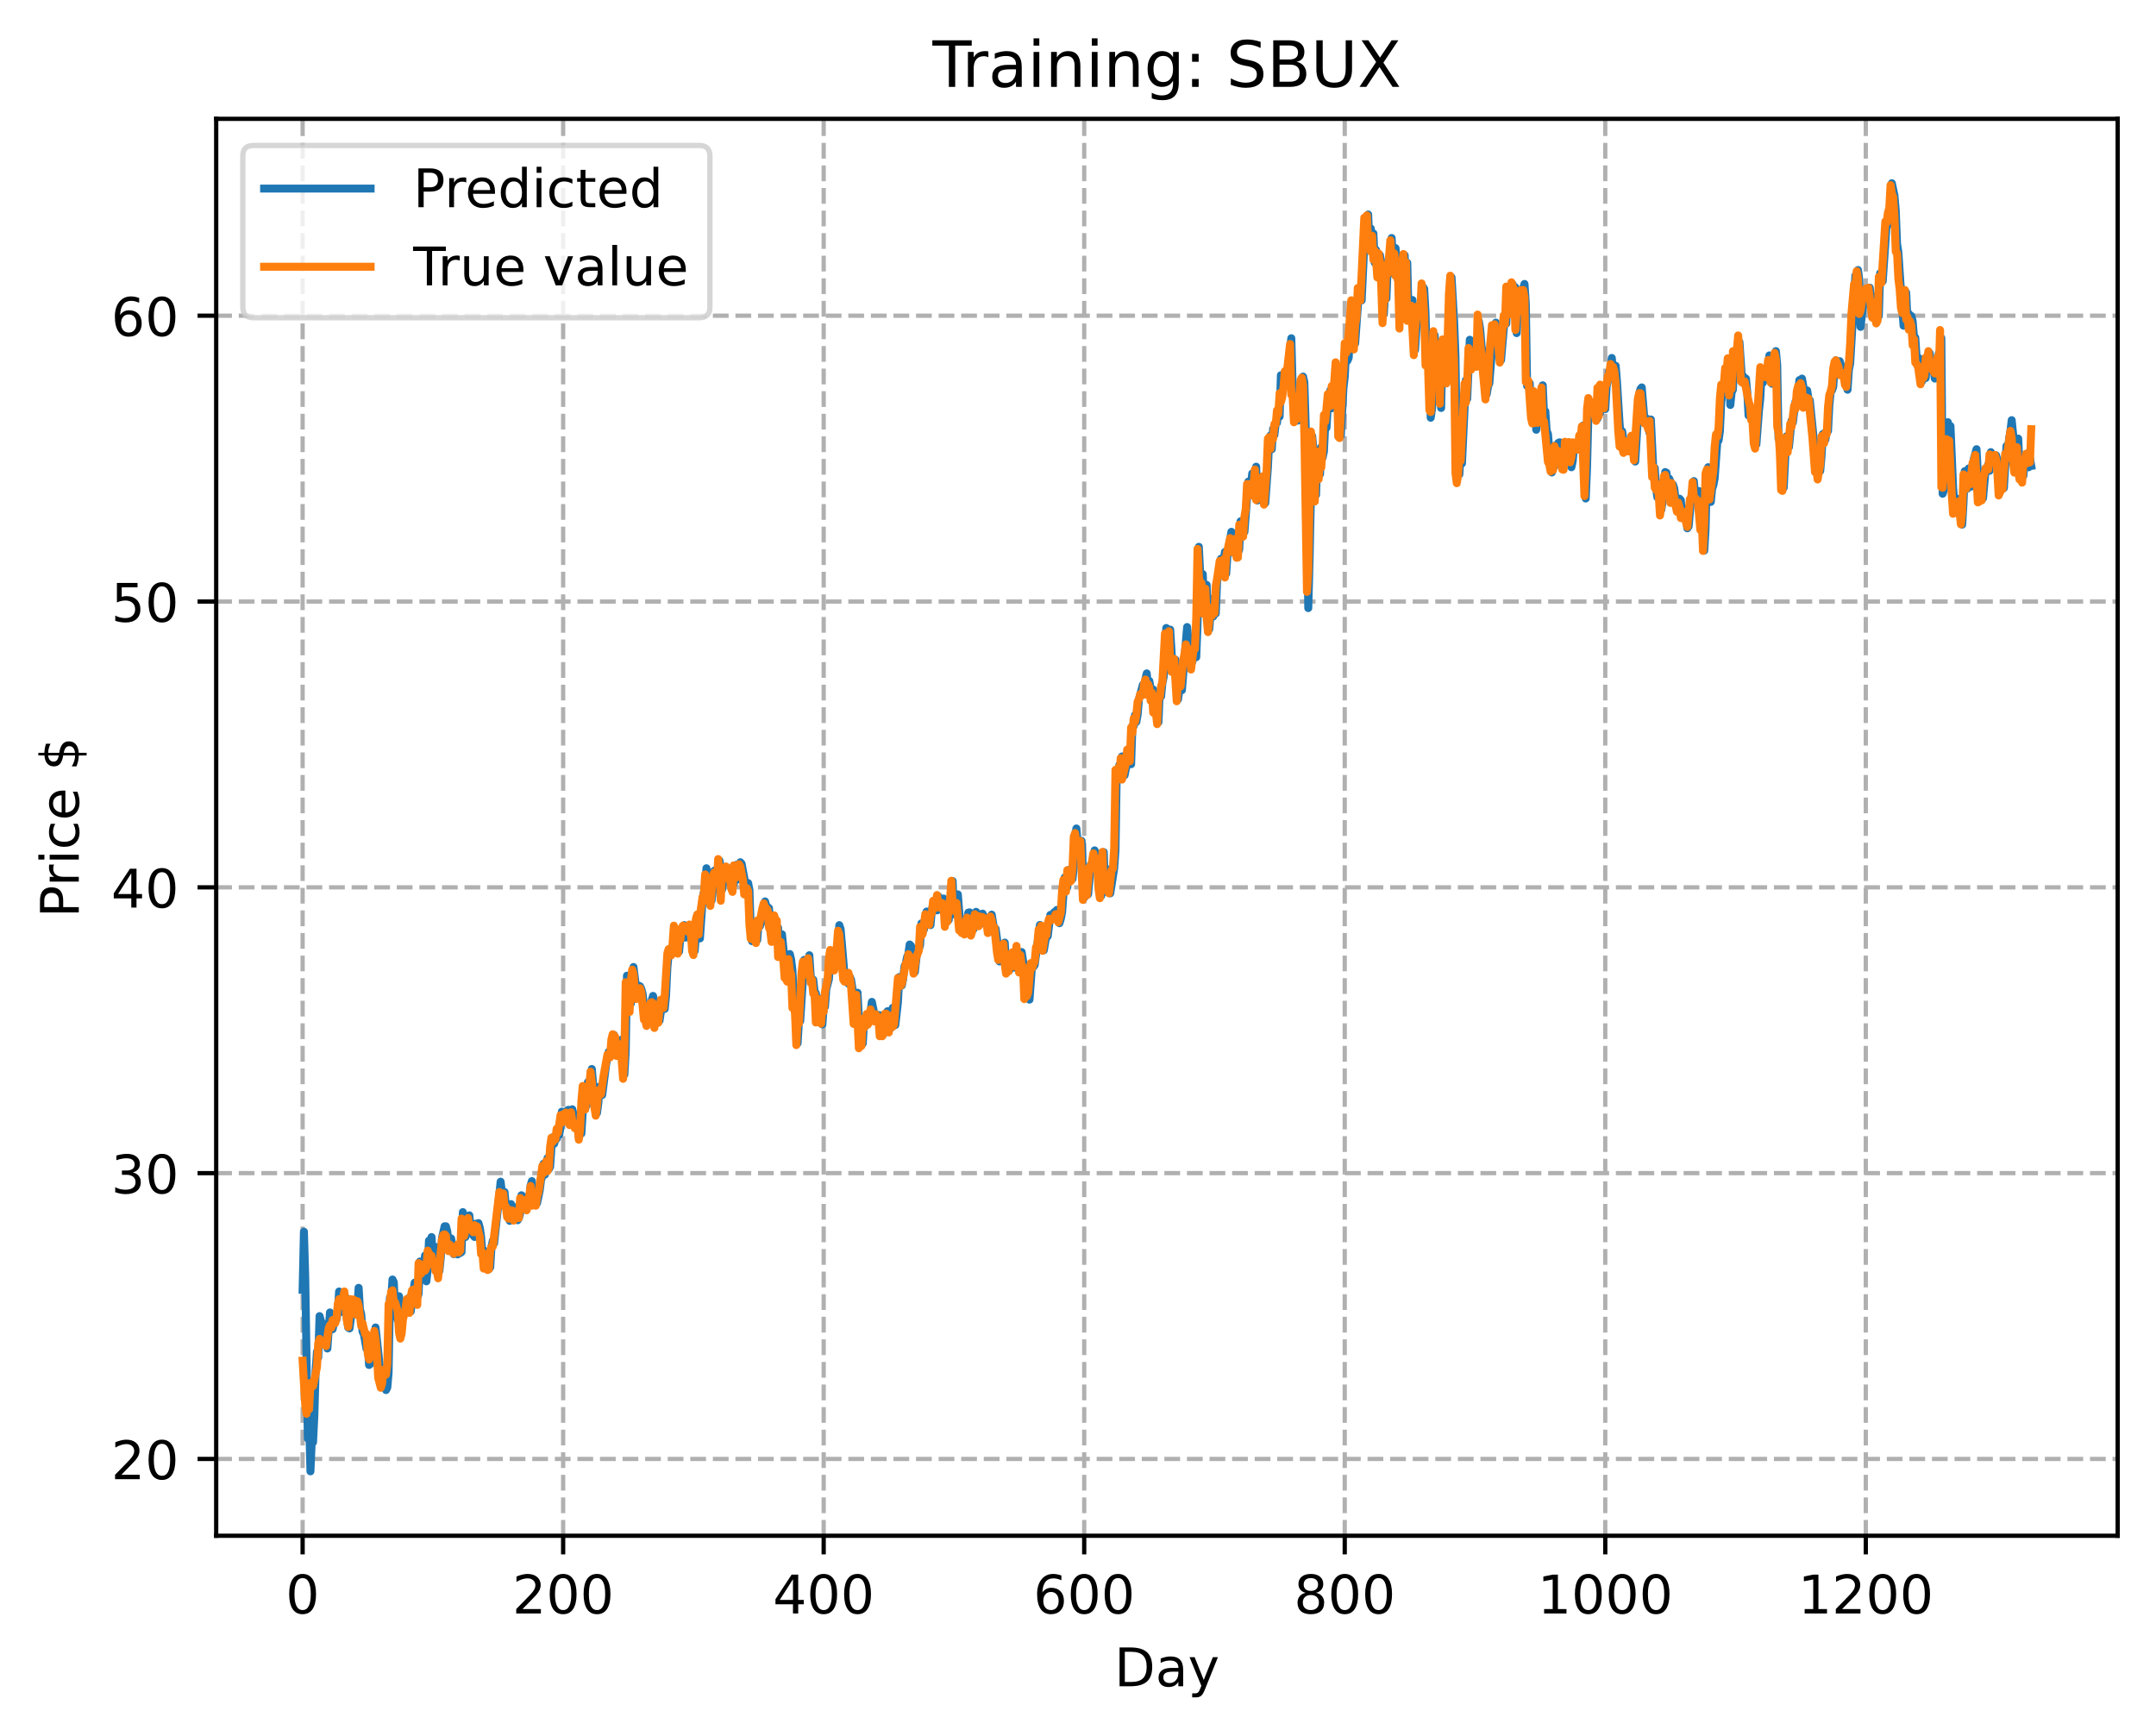 <?xml version="1.0" encoding="utf-8" standalone="no"?>
<!DOCTYPE svg PUBLIC "-//W3C//DTD SVG 1.1//EN"
  "http://www.w3.org/Graphics/SVG/1.1/DTD/svg11.dtd">
<!-- Created with matplotlib (https://matplotlib.org/) -->
<svg height="325.986pt" version="1.1" viewBox="0 0 404.923 325.986" width="404.923pt" xmlns="http://www.w3.org/2000/svg" xmlns:xlink="http://www.w3.org/1999/xlink">
 <defs>
  <style type="text/css">
*{stroke-linecap:butt;stroke-linejoin:round;}
  </style>
 </defs>
 <g id="figure_1">
  <g id="patch_1">
   <path d="M 0 325.986 
L 404.923 325.986 
L 404.923 0 
L 0 0 
z
" style="fill:#ffffff;"/>
  </g>
  <g id="axes_1">
   <g id="patch_2">
    <path d="M 40.603 288.43 
L 397.723 288.43 
L 397.723 22.318 
L 40.603 22.318 
z
" style="fill:#ffffff;"/>
   </g>
   <g id="matplotlib.axis_1">
    <g id="xtick_1">
     <g id="line2d_1">
      <path clip-path="url(#pc1083f84cd)" d="M 56.836 288.43 
L 56.836 22.318 
" style="fill:none;stroke:#b0b0b0;stroke-dasharray:2.96,1.28;stroke-dashoffset:0;stroke-width:0.8;"/>
     </g>
     <g id="line2d_2">
      <defs>
       <path d="M 0 0 
L 0 3.5 
" id="m4d3c6d9442" style="stroke:#000000;stroke-width:0.8;"/>
      </defs>
      <g>
       <use style="stroke:#000000;stroke-width:0.8;" x="56.836" xlink:href="#m4d3c6d9442" y="288.43"/>
      </g>
     </g>
     <g id="text_1">
      <!-- 0 -->
      <defs>
       <path d="M 31.781 66.406 
Q 24.172 66.406 20.328 58.906 
Q 16.5 51.422 16.5 36.375 
Q 16.5 21.391 20.328 13.891 
Q 24.172 6.391 31.781 6.391 
Q 39.453 6.391 43.281 13.891 
Q 47.125 21.391 47.125 36.375 
Q 47.125 51.422 43.281 58.906 
Q 39.453 66.406 31.781 66.406 
z
M 31.781 74.219 
Q 44.047 74.219 50.516 64.516 
Q 56.984 54.828 56.984 36.375 
Q 56.984 17.969 50.516 8.266 
Q 44.047 -1.422 31.781 -1.422 
Q 19.531 -1.422 13.062 8.266 
Q 6.594 17.969 6.594 36.375 
Q 6.594 54.828 13.062 64.516 
Q 19.531 74.219 31.781 74.219 
z
" id="DejaVuSans-48"/>
      </defs>
      <g transform="translate(53.655 303.029)scale(0.1 -0.1)">
       <use xlink:href="#DejaVuSans-48"/>
      </g>
     </g>
    </g>
    <g id="xtick_2">
     <g id="line2d_3">
      <path clip-path="url(#pc1083f84cd)" d="M 105.766 288.43 
L 105.766 22.318 
" style="fill:none;stroke:#b0b0b0;stroke-dasharray:2.96,1.28;stroke-dashoffset:0;stroke-width:0.8;"/>
     </g>
     <g id="line2d_4">
      <g>
       <use style="stroke:#000000;stroke-width:0.8;" x="105.766" xlink:href="#m4d3c6d9442" y="288.43"/>
      </g>
     </g>
     <g id="text_2">
      <!-- 200 -->
      <defs>
       <path d="M 19.188 8.297 
L 53.609 8.297 
L 53.609 0 
L 7.328 0 
L 7.328 8.297 
Q 12.938 14.109 22.625 23.891 
Q 32.328 33.688 34.812 36.531 
Q 39.547 41.844 41.422 45.531 
Q 43.312 49.219 43.312 52.781 
Q 43.312 58.594 39.234 62.25 
Q 35.156 65.922 28.609 65.922 
Q 23.969 65.922 18.812 64.312 
Q 13.672 62.703 7.812 59.422 
L 7.812 69.391 
Q 13.766 71.781 18.938 73 
Q 24.125 74.219 28.422 74.219 
Q 39.75 74.219 46.484 68.547 
Q 53.219 62.891 53.219 53.422 
Q 53.219 48.922 51.531 44.891 
Q 49.859 40.875 45.406 35.406 
Q 44.188 33.984 37.641 27.219 
Q 31.109 20.453 19.188 8.297 
z
" id="DejaVuSans-50"/>
      </defs>
      <g transform="translate(96.223 303.029)scale(0.1 -0.1)">
       <use xlink:href="#DejaVuSans-50"/>
       <use x="63.623" xlink:href="#DejaVuSans-48"/>
       <use x="127.246" xlink:href="#DejaVuSans-48"/>
      </g>
     </g>
    </g>
    <g id="xtick_3">
     <g id="line2d_5">
      <path clip-path="url(#pc1083f84cd)" d="M 154.697 288.43 
L 154.697 22.318 
" style="fill:none;stroke:#b0b0b0;stroke-dasharray:2.96,1.28;stroke-dashoffset:0;stroke-width:0.8;"/>
     </g>
     <g id="line2d_6">
      <g>
       <use style="stroke:#000000;stroke-width:0.8;" x="154.697" xlink:href="#m4d3c6d9442" y="288.43"/>
      </g>
     </g>
     <g id="text_3">
      <!-- 400 -->
      <defs>
       <path d="M 37.797 64.312 
L 12.891 25.391 
L 37.797 25.391 
z
M 35.203 72.906 
L 47.609 72.906 
L 47.609 25.391 
L 58.016 25.391 
L 58.016 17.188 
L 47.609 17.188 
L 47.609 0 
L 37.797 0 
L 37.797 17.188 
L 4.891 17.188 
L 4.891 26.703 
z
" id="DejaVuSans-52"/>
      </defs>
      <g transform="translate(145.153 303.029)scale(0.1 -0.1)">
       <use xlink:href="#DejaVuSans-52"/>
       <use x="63.623" xlink:href="#DejaVuSans-48"/>
       <use x="127.246" xlink:href="#DejaVuSans-48"/>
      </g>
     </g>
    </g>
    <g id="xtick_4">
     <g id="line2d_7">
      <path clip-path="url(#pc1083f84cd)" d="M 203.628 288.43 
L 203.628 22.318 
" style="fill:none;stroke:#b0b0b0;stroke-dasharray:2.96,1.28;stroke-dashoffset:0;stroke-width:0.8;"/>
     </g>
     <g id="line2d_8">
      <g>
       <use style="stroke:#000000;stroke-width:0.8;" x="203.628" xlink:href="#m4d3c6d9442" y="288.43"/>
      </g>
     </g>
     <g id="text_4">
      <!-- 600 -->
      <defs>
       <path d="M 33.016 40.375 
Q 26.375 40.375 22.484 35.828 
Q 18.609 31.297 18.609 23.391 
Q 18.609 15.531 22.484 10.953 
Q 26.375 6.391 33.016 6.391 
Q 39.656 6.391 43.531 10.953 
Q 47.406 15.531 47.406 23.391 
Q 47.406 31.297 43.531 35.828 
Q 39.656 40.375 33.016 40.375 
z
M 52.594 71.297 
L 52.594 62.312 
Q 48.875 64.062 45.094 64.984 
Q 41.312 65.922 37.594 65.922 
Q 27.828 65.922 22.672 59.328 
Q 17.531 52.734 16.797 39.406 
Q 19.672 43.656 24.016 45.922 
Q 28.375 48.188 33.594 48.188 
Q 44.578 48.188 50.953 41.516 
Q 57.328 34.859 57.328 23.391 
Q 57.328 12.156 50.688 5.359 
Q 44.047 -1.422 33.016 -1.422 
Q 20.359 -1.422 13.672 8.266 
Q 6.984 17.969 6.984 36.375 
Q 6.984 53.656 15.188 63.938 
Q 23.391 74.219 37.203 74.219 
Q 40.922 74.219 44.703 73.484 
Q 48.484 72.75 52.594 71.297 
z
" id="DejaVuSans-54"/>
      </defs>
      <g transform="translate(194.084 303.029)scale(0.1 -0.1)">
       <use xlink:href="#DejaVuSans-54"/>
       <use x="63.623" xlink:href="#DejaVuSans-48"/>
       <use x="127.246" xlink:href="#DejaVuSans-48"/>
      </g>
     </g>
    </g>
    <g id="xtick_5">
     <g id="line2d_9">
      <path clip-path="url(#pc1083f84cd)" d="M 252.558 288.43 
L 252.558 22.318 
" style="fill:none;stroke:#b0b0b0;stroke-dasharray:2.96,1.28;stroke-dashoffset:0;stroke-width:0.8;"/>
     </g>
     <g id="line2d_10">
      <g>
       <use style="stroke:#000000;stroke-width:0.8;" x="252.558" xlink:href="#m4d3c6d9442" y="288.43"/>
      </g>
     </g>
     <g id="text_5">
      <!-- 800 -->
      <defs>
       <path d="M 31.781 34.625 
Q 24.75 34.625 20.719 30.859 
Q 16.703 27.094 16.703 20.516 
Q 16.703 13.922 20.719 10.156 
Q 24.75 6.391 31.781 6.391 
Q 38.812 6.391 42.859 10.172 
Q 46.922 13.969 46.922 20.516 
Q 46.922 27.094 42.891 30.859 
Q 38.875 34.625 31.781 34.625 
z
M 21.922 38.812 
Q 15.578 40.375 12.031 44.719 
Q 8.5 49.078 8.5 55.328 
Q 8.5 64.062 14.719 69.141 
Q 20.953 74.219 31.781 74.219 
Q 42.672 74.219 48.875 69.141 
Q 55.078 64.062 55.078 55.328 
Q 55.078 49.078 51.531 44.719 
Q 48 40.375 41.703 38.812 
Q 48.828 37.156 52.797 32.312 
Q 56.781 27.484 56.781 20.516 
Q 56.781 9.906 50.312 4.234 
Q 43.844 -1.422 31.781 -1.422 
Q 19.734 -1.422 13.25 4.234 
Q 6.781 9.906 6.781 20.516 
Q 6.781 27.484 10.781 32.312 
Q 14.797 37.156 21.922 38.812 
z
M 18.312 54.391 
Q 18.312 48.734 21.844 45.562 
Q 25.391 42.391 31.781 42.391 
Q 38.141 42.391 41.719 45.562 
Q 45.312 48.734 45.312 54.391 
Q 45.312 60.062 41.719 63.234 
Q 38.141 66.406 31.781 66.406 
Q 25.391 66.406 21.844 63.234 
Q 18.312 60.062 18.312 54.391 
z
" id="DejaVuSans-56"/>
      </defs>
      <g transform="translate(243.015 303.029)scale(0.1 -0.1)">
       <use xlink:href="#DejaVuSans-56"/>
       <use x="63.623" xlink:href="#DejaVuSans-48"/>
       <use x="127.246" xlink:href="#DejaVuSans-48"/>
      </g>
     </g>
    </g>
    <g id="xtick_6">
     <g id="line2d_11">
      <path clip-path="url(#pc1083f84cd)" d="M 301.489 288.43 
L 301.489 22.318 
" style="fill:none;stroke:#b0b0b0;stroke-dasharray:2.96,1.28;stroke-dashoffset:0;stroke-width:0.8;"/>
     </g>
     <g id="line2d_12">
      <g>
       <use style="stroke:#000000;stroke-width:0.8;" x="301.489" xlink:href="#m4d3c6d9442" y="288.43"/>
      </g>
     </g>
     <g id="text_6">
      <!-- 1000 -->
      <defs>
       <path d="M 12.406 8.297 
L 28.516 8.297 
L 28.516 63.922 
L 10.984 60.406 
L 10.984 69.391 
L 28.422 72.906 
L 38.281 72.906 
L 38.281 8.297 
L 54.391 8.297 
L 54.391 0 
L 12.406 0 
z
" id="DejaVuSans-49"/>
      </defs>
      <g transform="translate(288.764 303.029)scale(0.1 -0.1)">
       <use xlink:href="#DejaVuSans-49"/>
       <use x="63.623" xlink:href="#DejaVuSans-48"/>
       <use x="127.246" xlink:href="#DejaVuSans-48"/>
       <use x="190.869" xlink:href="#DejaVuSans-48"/>
      </g>
     </g>
    </g>
    <g id="xtick_7">
     <g id="line2d_13">
      <path clip-path="url(#pc1083f84cd)" d="M 350.419 288.43 
L 350.419 22.318 
" style="fill:none;stroke:#b0b0b0;stroke-dasharray:2.96,1.28;stroke-dashoffset:0;stroke-width:0.8;"/>
     </g>
     <g id="line2d_14">
      <g>
       <use style="stroke:#000000;stroke-width:0.8;" x="350.419" xlink:href="#m4d3c6d9442" y="288.43"/>
      </g>
     </g>
     <g id="text_7">
      <!-- 1200 -->
      <g transform="translate(337.694 303.029)scale(0.1 -0.1)">
       <use xlink:href="#DejaVuSans-49"/>
       <use x="63.623" xlink:href="#DejaVuSans-50"/>
       <use x="127.246" xlink:href="#DejaVuSans-48"/>
       <use x="190.869" xlink:href="#DejaVuSans-48"/>
      </g>
     </g>
    </g>
    <g id="text_8">
     <!-- Day -->
     <defs>
      <path d="M 19.672 64.797 
L 19.672 8.109 
L 31.594 8.109 
Q 46.688 8.109 53.688 14.938 
Q 60.688 21.781 60.688 36.531 
Q 60.688 51.172 53.688 57.984 
Q 46.688 64.797 31.594 64.797 
z
M 9.812 72.906 
L 30.078 72.906 
Q 51.266 72.906 61.172 64.094 
Q 71.094 55.281 71.094 36.531 
Q 71.094 17.672 61.125 8.828 
Q 51.172 0 30.078 0 
L 9.812 0 
z
" id="DejaVuSans-68"/>
      <path d="M 34.281 27.484 
Q 23.391 27.484 19.188 25 
Q 14.984 22.516 14.984 16.5 
Q 14.984 11.719 18.141 8.906 
Q 21.297 6.109 26.703 6.109 
Q 34.188 6.109 38.703 11.406 
Q 43.219 16.703 43.219 25.484 
L 43.219 27.484 
z
M 52.203 31.203 
L 52.203 0 
L 43.219 0 
L 43.219 8.297 
Q 40.141 3.328 35.547 0.953 
Q 30.953 -1.422 24.312 -1.422 
Q 15.922 -1.422 10.953 3.297 
Q 6 8.016 6 15.922 
Q 6 25.141 12.172 29.828 
Q 18.359 34.516 30.609 34.516 
L 43.219 34.516 
L 43.219 35.406 
Q 43.219 41.609 39.141 45 
Q 35.062 48.391 27.688 48.391 
Q 23 48.391 18.547 47.266 
Q 14.109 46.141 10.016 43.891 
L 10.016 52.203 
Q 14.938 54.109 19.578 55.047 
Q 24.219 56 28.609 56 
Q 40.484 56 46.344 49.844 
Q 52.203 43.703 52.203 31.203 
z
" id="DejaVuSans-97"/>
      <path d="M 32.172 -5.078 
Q 28.375 -14.844 24.75 -17.812 
Q 21.141 -20.797 15.094 -20.797 
L 7.906 -20.797 
L 7.906 -13.281 
L 13.188 -13.281 
Q 16.891 -13.281 18.938 -11.516 
Q 21 -9.766 23.484 -3.219 
L 25.094 0.875 
L 2.984 54.688 
L 12.5 54.688 
L 29.594 11.922 
L 46.688 54.688 
L 56.203 54.688 
z
" id="DejaVuSans-121"/>
     </defs>
     <g transform="translate(209.29 316.707)scale(0.1 -0.1)">
      <use xlink:href="#DejaVuSans-68"/>
      <use x="77.002" xlink:href="#DejaVuSans-97"/>
      <use x="138.281" xlink:href="#DejaVuSans-121"/>
     </g>
    </g>
   </g>
   <g id="matplotlib.axis_2">
    <g id="ytick_1">
     <g id="line2d_15">
      <path clip-path="url(#pc1083f84cd)" d="M 40.603 274.012 
L 397.723 274.012 
" style="fill:none;stroke:#b0b0b0;stroke-dasharray:2.96,1.28;stroke-dashoffset:0;stroke-width:0.8;"/>
     </g>
     <g id="line2d_16">
      <defs>
       <path d="M 0 0 
L -3.5 0 
" id="ma81f7ec6b0" style="stroke:#000000;stroke-width:0.8;"/>
      </defs>
      <g>
       <use style="stroke:#000000;stroke-width:0.8;" x="40.603" xlink:href="#ma81f7ec6b0" y="274.012"/>
      </g>
     </g>
     <g id="text_9">
      <!-- 20 -->
      <g transform="translate(20.878 277.811)scale(0.1 -0.1)">
       <use xlink:href="#DejaVuSans-50"/>
       <use x="63.623" xlink:href="#DejaVuSans-48"/>
      </g>
     </g>
    </g>
    <g id="ytick_2">
     <g id="line2d_17">
      <path clip-path="url(#pc1083f84cd)" d="M 40.603 220.332 
L 397.723 220.332 
" style="fill:none;stroke:#b0b0b0;stroke-dasharray:2.96,1.28;stroke-dashoffset:0;stroke-width:0.8;"/>
     </g>
     <g id="line2d_18">
      <g>
       <use style="stroke:#000000;stroke-width:0.8;" x="40.603" xlink:href="#ma81f7ec6b0" y="220.332"/>
      </g>
     </g>
     <g id="text_10">
      <!-- 30 -->
      <defs>
       <path d="M 40.578 39.312 
Q 47.656 37.797 51.625 33 
Q 55.609 28.219 55.609 21.188 
Q 55.609 10.406 48.188 4.484 
Q 40.766 -1.422 27.094 -1.422 
Q 22.516 -1.422 17.656 -0.516 
Q 12.797 0.391 7.625 2.203 
L 7.625 11.719 
Q 11.719 9.328 16.594 8.109 
Q 21.484 6.891 26.812 6.891 
Q 36.078 6.891 40.938 10.547 
Q 45.797 14.203 45.797 21.188 
Q 45.797 27.641 41.281 31.266 
Q 36.766 34.906 28.719 34.906 
L 20.219 34.906 
L 20.219 43.016 
L 29.109 43.016 
Q 36.375 43.016 40.234 45.922 
Q 44.094 48.828 44.094 54.297 
Q 44.094 59.906 40.109 62.906 
Q 36.141 65.922 28.719 65.922 
Q 24.656 65.922 20.016 65.031 
Q 15.375 64.156 9.812 62.312 
L 9.812 71.094 
Q 15.438 72.656 20.344 73.438 
Q 25.25 74.219 29.594 74.219 
Q 40.828 74.219 47.359 69.109 
Q 53.906 64.016 53.906 55.328 
Q 53.906 49.266 50.438 45.094 
Q 46.969 40.922 40.578 39.312 
z
" id="DejaVuSans-51"/>
      </defs>
      <g transform="translate(20.878 224.132)scale(0.1 -0.1)">
       <use xlink:href="#DejaVuSans-51"/>
       <use x="63.623" xlink:href="#DejaVuSans-48"/>
      </g>
     </g>
    </g>
    <g id="ytick_3">
     <g id="line2d_19">
      <path clip-path="url(#pc1083f84cd)" d="M 40.603 166.653 
L 397.723 166.653 
" style="fill:none;stroke:#b0b0b0;stroke-dasharray:2.96,1.28;stroke-dashoffset:0;stroke-width:0.8;"/>
     </g>
     <g id="line2d_20">
      <g>
       <use style="stroke:#000000;stroke-width:0.8;" x="40.603" xlink:href="#ma81f7ec6b0" y="166.653"/>
      </g>
     </g>
     <g id="text_11">
      <!-- 40 -->
      <g transform="translate(20.878 170.452)scale(0.1 -0.1)">
       <use xlink:href="#DejaVuSans-52"/>
       <use x="63.623" xlink:href="#DejaVuSans-48"/>
      </g>
     </g>
    </g>
    <g id="ytick_4">
     <g id="line2d_21">
      <path clip-path="url(#pc1083f84cd)" d="M 40.603 112.974 
L 397.723 112.974 
" style="fill:none;stroke:#b0b0b0;stroke-dasharray:2.96,1.28;stroke-dashoffset:0;stroke-width:0.8;"/>
     </g>
     <g id="line2d_22">
      <g>
       <use style="stroke:#000000;stroke-width:0.8;" x="40.603" xlink:href="#ma81f7ec6b0" y="112.974"/>
      </g>
     </g>
     <g id="text_12">
      <!-- 50 -->
      <defs>
       <path d="M 10.797 72.906 
L 49.516 72.906 
L 49.516 64.594 
L 19.828 64.594 
L 19.828 46.734 
Q 21.969 47.469 24.109 47.828 
Q 26.266 48.188 28.422 48.188 
Q 40.625 48.188 47.75 41.5 
Q 54.891 34.812 54.891 23.391 
Q 54.891 11.625 47.562 5.094 
Q 40.234 -1.422 26.906 -1.422 
Q 22.312 -1.422 17.547 -0.641 
Q 12.797 0.141 7.719 1.703 
L 7.719 11.625 
Q 12.109 9.234 16.797 8.062 
Q 21.484 6.891 26.703 6.891 
Q 35.156 6.891 40.078 11.328 
Q 45.016 15.766 45.016 23.391 
Q 45.016 31 40.078 35.438 
Q 35.156 39.891 26.703 39.891 
Q 22.75 39.891 18.812 39.016 
Q 14.891 38.141 10.797 36.281 
z
" id="DejaVuSans-53"/>
      </defs>
      <g transform="translate(20.878 116.773)scale(0.1 -0.1)">
       <use xlink:href="#DejaVuSans-53"/>
       <use x="63.623" xlink:href="#DejaVuSans-48"/>
      </g>
     </g>
    </g>
    <g id="ytick_5">
     <g id="line2d_23">
      <path clip-path="url(#pc1083f84cd)" d="M 40.603 59.295 
L 397.723 59.295 
" style="fill:none;stroke:#b0b0b0;stroke-dasharray:2.96,1.28;stroke-dashoffset:0;stroke-width:0.8;"/>
     </g>
     <g id="line2d_24">
      <g>
       <use style="stroke:#000000;stroke-width:0.8;" x="40.603" xlink:href="#ma81f7ec6b0" y="59.295"/>
      </g>
     </g>
     <g id="text_13">
      <!-- 60 -->
      <g transform="translate(20.878 63.094)scale(0.1 -0.1)">
       <use xlink:href="#DejaVuSans-54"/>
       <use x="63.623" xlink:href="#DejaVuSans-48"/>
      </g>
     </g>
    </g>
    <g id="text_14">
     <!-- Price $ -->
     <defs>
      <path d="M 19.672 64.797 
L 19.672 37.406 
L 32.078 37.406 
Q 38.969 37.406 42.719 40.969 
Q 46.484 44.531 46.484 51.125 
Q 46.484 57.672 42.719 61.234 
Q 38.969 64.797 32.078 64.797 
z
M 9.812 72.906 
L 32.078 72.906 
Q 44.344 72.906 50.609 67.359 
Q 56.891 61.812 56.891 51.125 
Q 56.891 40.328 50.609 34.812 
Q 44.344 29.297 32.078 29.297 
L 19.672 29.297 
L 19.672 0 
L 9.812 0 
z
" id="DejaVuSans-80"/>
      <path d="M 41.109 46.297 
Q 39.594 47.172 37.812 47.578 
Q 36.031 48 33.891 48 
Q 26.266 48 22.188 43.047 
Q 18.109 38.094 18.109 28.812 
L 18.109 0 
L 9.078 0 
L 9.078 54.688 
L 18.109 54.688 
L 18.109 46.188 
Q 20.953 51.172 25.484 53.578 
Q 30.031 56 36.531 56 
Q 37.453 56 38.578 55.875 
Q 39.703 55.766 41.062 55.516 
z
" id="DejaVuSans-114"/>
      <path d="M 9.422 54.688 
L 18.406 54.688 
L 18.406 0 
L 9.422 0 
z
M 9.422 75.984 
L 18.406 75.984 
L 18.406 64.594 
L 9.422 64.594 
z
" id="DejaVuSans-105"/>
      <path d="M 48.781 52.594 
L 48.781 44.188 
Q 44.969 46.297 41.141 47.344 
Q 37.312 48.391 33.406 48.391 
Q 24.656 48.391 19.812 42.844 
Q 14.984 37.312 14.984 27.297 
Q 14.984 17.281 19.812 11.734 
Q 24.656 6.203 33.406 6.203 
Q 37.312 6.203 41.141 7.25 
Q 44.969 8.297 48.781 10.406 
L 48.781 2.094 
Q 45.016 0.344 40.984 -0.531 
Q 36.969 -1.422 32.422 -1.422 
Q 20.062 -1.422 12.781 6.344 
Q 5.516 14.109 5.516 27.297 
Q 5.516 40.672 12.859 48.328 
Q 20.219 56 33.016 56 
Q 37.156 56 41.109 55.141 
Q 45.062 54.297 48.781 52.594 
z
" id="DejaVuSans-99"/>
      <path d="M 56.203 29.594 
L 56.203 25.203 
L 14.891 25.203 
Q 15.484 15.922 20.484 11.062 
Q 25.484 6.203 34.422 6.203 
Q 39.594 6.203 44.453 7.469 
Q 49.312 8.734 54.109 11.281 
L 54.109 2.781 
Q 49.266 0.734 44.188 -0.344 
Q 39.109 -1.422 33.891 -1.422 
Q 20.797 -1.422 13.156 6.188 
Q 5.516 13.812 5.516 26.812 
Q 5.516 40.234 12.766 48.109 
Q 20.016 56 32.328 56 
Q 43.359 56 49.781 48.891 
Q 56.203 41.797 56.203 29.594 
z
M 47.219 32.234 
Q 47.125 39.594 43.094 43.984 
Q 39.062 48.391 32.422 48.391 
Q 24.906 48.391 20.391 44.141 
Q 15.875 39.891 15.188 32.172 
z
" id="DejaVuSans-101"/>
      <path id="DejaVuSans-32"/>
      <path d="M 33.797 -14.703 
L 28.906 -14.703 
L 28.859 0 
Q 23.734 0.094 18.609 1.188 
Q 13.484 2.297 8.297 4.5 
L 8.297 13.281 
Q 13.281 10.156 18.375 8.562 
Q 23.484 6.984 28.906 6.938 
L 28.906 29.203 
Q 18.109 30.953 13.203 35.156 
Q 8.297 39.359 8.297 46.688 
Q 8.297 54.641 13.625 59.219 
Q 18.953 63.812 28.906 64.5 
L 28.906 75.984 
L 33.797 75.984 
L 33.797 64.656 
Q 38.328 64.453 42.578 63.688 
Q 46.828 62.938 50.875 61.625 
L 50.875 53.078 
Q 46.828 55.125 42.547 56.25 
Q 38.281 57.375 33.797 57.562 
L 33.797 36.719 
Q 44.875 35.016 50.094 30.609 
Q 55.328 26.219 55.328 18.609 
Q 55.328 10.359 49.781 5.594 
Q 44.234 0.828 33.797 0.094 
z
M 28.906 37.594 
L 28.906 57.625 
Q 23.25 56.984 20.266 54.391 
Q 17.281 51.812 17.281 47.516 
Q 17.281 43.312 20.031 40.969 
Q 22.797 38.625 28.906 37.594 
z
M 33.797 28.219 
L 33.797 7.078 
Q 39.984 7.906 43.141 10.594 
Q 46.297 13.281 46.297 17.672 
Q 46.297 21.969 43.281 24.5 
Q 40.281 27.047 33.797 28.219 
z
" id="DejaVuSans-36"/>
     </defs>
     <g transform="translate(14.798 172.342)rotate(-90)scale(0.1 -0.1)">
      <use xlink:href="#DejaVuSans-80"/>
      <use x="58.553" xlink:href="#DejaVuSans-114"/>
      <use x="99.666" xlink:href="#DejaVuSans-105"/>
      <use x="127.449" xlink:href="#DejaVuSans-99"/>
      <use x="182.43" xlink:href="#DejaVuSans-101"/>
      <use x="243.953" xlink:href="#DejaVuSans-32"/>
      <use x="275.74" xlink:href="#DejaVuSans-36"/>
     </g>
    </g>
   </g>
   <g id="line2d_25">
    <path clip-path="url(#pc1083f84cd)" d="M 56.836 242.249 
L 57.081 231.332 
L 57.325 239.823 
L 57.814 270.175 
L 58.059 266.634 
L 58.304 276.334 
L 58.548 270.66 
L 58.793 270.866 
L 59.038 265.87 
L 59.282 257.291 
L 59.527 253.859 
L 59.772 254.936 
L 60.016 247.181 
L 60.506 248.847 
L 60.75 249.564 
L 60.995 248.704 
L 61.24 250.406 
L 61.484 253.266 
L 61.974 246.498 
L 62.218 249.59 
L 62.463 249.646 
L 62.952 247.593 
L 63.197 247.832 
L 63.441 246.468 
L 63.686 242.56 
L 63.931 243.687 
L 64.175 245.822 
L 64.42 246.416 
L 64.665 245.613 
L 64.909 243.606 
L 65.154 247.697 
L 65.399 249.337 
L 65.643 249.492 
L 65.888 247.641 
L 66.133 244.576 
L 66.377 246.027 
L 66.622 244.25 
L 66.867 245.159 
L 67.111 245.506 
L 67.356 241.873 
L 67.601 245.919 
L 67.845 246.84 
L 68.09 250.093 
L 68.335 250.557 
L 68.824 253.303 
L 69.069 252.503 
L 69.313 256.355 
L 69.558 256.156 
L 69.802 254.618 
L 70.047 254.223 
L 70.292 252.321 
L 70.536 249.318 
L 71.515 258.335 
L 71.76 259.07 
L 72.004 260.435 
L 72.249 258.172 
L 72.494 261.073 
L 72.738 260.615 
L 72.983 257.794 
L 73.228 243.712 
L 73.472 244.046 
L 73.717 240.309 
L 73.962 240.835 
L 74.206 246.35 
L 74.451 246.586 
L 74.696 247.945 
L 74.94 243.442 
L 75.185 245.024 
L 75.429 245.868 
L 75.674 245.814 
L 75.919 244.75 
L 76.163 246.13 
L 76.408 245.306 
L 76.653 243.861 
L 77.142 246.309 
L 77.876 240.902 
L 78.121 243.694 
L 78.365 243.7 
L 78.61 243.054 
L 78.855 236.937 
L 79.099 237.498 
L 79.344 238.805 
L 79.589 237.618 
L 79.833 235.794 
L 80.078 240.648 
L 80.323 238.445 
L 80.567 233.001 
L 80.812 233.096 
L 81.056 232.335 
L 81.301 236.868 
L 81.546 234.432 
L 81.79 234.195 
L 82.035 238.239 
L 82.28 238.627 
L 82.524 238.688 
L 82.769 236.364 
L 83.014 232.497 
L 83.503 230.313 
L 83.748 230.314 
L 83.992 231.246 
L 84.237 233.261 
L 84.482 233.129 
L 84.726 232.593 
L 85.216 235.549 
L 85.705 235.286 
L 85.95 235.594 
L 86.194 234.42 
L 86.439 235.326 
L 86.684 235.138 
L 86.928 227.653 
L 87.417 232.328 
L 87.907 229.562 
L 88.151 228.257 
L 88.396 230.638 
L 88.641 230.982 
L 88.885 232.012 
L 89.13 232.318 
L 89.375 229.83 
L 89.619 229.849 
L 89.864 229.715 
L 90.109 230.601 
L 90.353 232.261 
L 90.598 235.301 
L 90.843 234.803 
L 91.087 236.753 
L 91.332 237.657 
L 91.577 235.702 
L 91.821 238.342 
L 92.066 238.033 
L 92.311 234.129 
L 92.555 233.035 
L 92.8 233.512 
L 93.778 224.441 
L 94.023 221.94 
L 94.268 223.994 
L 94.512 224.138 
L 94.757 223.868 
L 95.002 226.493 
L 95.246 226.867 
L 95.491 227.755 
L 95.736 229.294 
L 95.98 226.146 
L 96.225 226.657 
L 96.47 226.68 
L 96.714 229.076 
L 96.959 228.338 
L 97.204 229.177 
L 97.448 228.784 
L 97.693 227.843 
L 97.938 224.485 
L 98.427 224.92 
L 98.672 226.69 
L 98.916 225.776 
L 99.161 226.424 
L 99.405 225.396 
L 99.65 222.637 
L 99.895 221.832 
L 100.139 225.347 
L 100.384 224.458 
L 100.873 225.95 
L 101.363 223.616 
L 101.607 221.636 
L 101.852 220.92 
L 102.097 218.557 
L 102.341 220.613 
L 102.831 217.498 
L 103.075 219.588 
L 103.32 219.138 
L 103.565 215.47 
L 103.809 213.607 
L 104.054 214.836 
L 104.299 214.105 
L 104.543 213.885 
L 104.788 211.857 
L 105.032 213.128 
L 105.277 211.587 
L 105.522 208.777 
L 105.766 210.189 
L 106.011 209.427 
L 106.256 209.686 
L 106.5 208.577 
L 106.745 208.437 
L 106.99 210.075 
L 107.234 210.927 
L 107.479 208.335 
L 107.724 209.386 
L 107.968 209.925 
L 108.458 211.392 
L 108.702 213.512 
L 108.947 212.711 
L 109.192 212.895 
L 109.681 204.897 
L 110.17 207.65 
L 110.415 203.24 
L 110.66 204.015 
L 110.904 202.852 
L 111.149 200.772 
L 111.638 206.336 
L 111.883 206.951 
L 112.127 209.028 
L 112.372 207.172 
L 112.617 204.069 
L 113.106 205.65 
L 113.84 199.875 
L 114.329 197.546 
L 114.574 198.344 
L 114.819 198.244 
L 115.063 195.516 
L 115.308 194.383 
L 115.553 195.086 
L 115.797 195.388 
L 116.042 198.072 
L 116.531 195.379 
L 116.776 195.27 
L 117.02 199.556 
L 117.265 201.822 
L 117.51 197.696 
L 117.754 183.244 
L 117.999 186.558 
L 118.244 187.246 
L 118.488 188.496 
L 118.733 183.748 
L 118.978 181.616 
L 119.712 187.465 
L 119.956 185.121 
L 120.201 185.228 
L 120.446 185.716 
L 120.69 186.665 
L 121.18 190.862 
L 121.424 189.114 
L 121.669 191.723 
L 121.914 191.304 
L 122.158 190.016 
L 122.403 187.842 
L 122.648 187.047 
L 122.892 188.069 
L 123.137 192.27 
L 123.626 189.65 
L 123.871 191.699 
L 124.36 188.338 
L 124.605 188.498 
L 124.849 189.484 
L 125.094 186.941 
L 125.339 181.75 
L 125.583 179.184 
L 125.828 178.233 
L 126.317 178.985 
L 126.807 174.623 
L 127.051 176.426 
L 127.296 176.695 
L 127.541 178.706 
L 127.785 175.987 
L 128.03 176.299 
L 128.275 174.623 
L 128.519 173.751 
L 128.764 176.09 
L 129.008 174.462 
L 129.253 174.195 
L 129.498 175.697 
L 129.742 174.234 
L 129.987 175.312 
L 130.476 178.602 
L 130.966 171.831 
L 131.21 171.888 
L 131.455 176.25 
L 131.944 169.118 
L 132.189 167.557 
L 132.434 167.614 
L 132.678 163.068 
L 133.168 168.595 
L 133.412 166.349 
L 133.657 169.108 
L 133.902 166.964 
L 134.146 163.543 
L 134.391 163.413 
L 134.636 164.917 
L 134.88 165.286 
L 135.125 161.629 
L 135.369 162.876 
L 135.614 167.091 
L 135.859 164.29 
L 136.103 164.792 
L 136.348 165.704 
L 136.593 163.46 
L 136.837 163.795 
L 137.082 163.102 
L 137.571 166.388 
L 137.816 166.02 
L 138.061 162.899 
L 138.305 162.423 
L 138.55 165.176 
L 139.039 161.94 
L 139.284 162.224 
L 140.018 166.149 
L 140.263 166.396 
L 140.507 165.851 
L 140.752 167.124 
L 140.996 174.744 
L 141.241 176.759 
L 141.486 175.484 
L 141.975 175.597 
L 142.22 176.537 
L 142.464 173.247 
L 142.709 173.962 
L 142.954 173.347 
L 143.198 171.352 
L 143.688 169.303 
L 143.932 170.175 
L 144.422 170.553 
L 144.666 173.374 
L 144.911 173.431 
L 145.156 175.621 
L 145.4 174.833 
L 145.645 172.657 
L 145.89 174.535 
L 146.134 174.243 
L 146.379 179.397 
L 146.624 177.966 
L 146.868 175.475 
L 147.602 182.737 
L 147.847 182.951 
L 148.091 183.994 
L 148.336 179.186 
L 148.581 180.199 
L 148.825 182.222 
L 149.07 187.244 
L 149.315 187.347 
L 149.804 195.929 
L 150.049 191.552 
L 150.293 191.761 
L 151.027 180.281 
L 151.517 182.868 
L 152.006 179.409 
L 152.251 183.183 
L 152.495 184.496 
L 152.74 184 
L 152.984 186.184 
L 153.229 186.549 
L 153.474 190.986 
L 153.963 187.556 
L 154.208 191.122 
L 154.452 192.401 
L 154.697 189.143 
L 154.942 189.086 
L 155.186 185.784 
L 155.676 183.909 
L 155.92 180.237 
L 156.165 178.791 
L 156.41 180.424 
L 156.654 181.229 
L 157.144 180.697 
L 157.633 173.757 
L 157.878 174.52 
L 158.367 180.182 
L 158.612 183.272 
L 158.856 184.086 
L 159.101 183.863 
L 159.345 184.744 
L 159.59 183.46 
L 159.835 183.972 
L 160.079 185.517 
L 160.569 190.8 
L 160.813 189.154 
L 161.058 186.445 
L 161.547 195.834 
L 161.792 195.327 
L 162.037 195.994 
L 162.281 191.955 
L 162.526 192.713 
L 162.771 192.448 
L 163.015 190.579 
L 163.26 191.832 
L 163.749 188.167 
L 164.239 190.55 
L 164.728 190.55 
L 164.972 190.761 
L 165.217 190.665 
L 165.462 193.743 
L 165.706 194.142 
L 165.951 194.163 
L 166.196 192.826 
L 166.44 190.303 
L 166.685 189.922 
L 167.174 193.228 
L 167.419 189.962 
L 167.664 189.28 
L 167.908 191.871 
L 168.153 192.515 
L 168.642 188.246 
L 168.887 183.507 
L 169.132 184.084 
L 169.376 185.083 
L 169.621 183.854 
L 169.866 181.483 
L 170.11 181.039 
L 170.355 179.751 
L 170.6 179.193 
L 170.844 177.393 
L 171.089 177.619 
L 171.333 179.913 
L 171.578 179.95 
L 171.823 182.539 
L 172.312 178.147 
L 172.557 178.333 
L 172.801 177.501 
L 173.046 173.432 
L 173.291 175.013 
L 173.535 174.556 
L 173.78 172.299 
L 174.025 171.202 
L 174.759 173.758 
L 175.003 171.071 
L 175.248 169.758 
L 175.493 169.106 
L 175.737 170.783 
L 175.982 170.981 
L 176.227 168.333 
L 176.471 170.481 
L 176.716 170.822 
L 176.96 170.137 
L 177.205 168.755 
L 177.45 169.254 
L 177.694 173.245 
L 177.939 171.961 
L 178.184 172.762 
L 178.428 169.966 
L 178.673 168.525 
L 178.918 165.467 
L 179.162 171.721 
L 179.407 171.003 
L 179.896 167.979 
L 180.386 174.151 
L 180.63 173.391 
L 180.875 174.539 
L 181.12 174.901 
L 181.364 174.863 
L 181.854 171.411 
L 182.098 171.352 
L 182.588 174.426 
L 182.832 174.508 
L 183.321 171.255 
L 183.566 171.541 
L 183.811 173.474 
L 184.055 173.612 
L 184.545 171.589 
L 184.789 172.516 
L 185.034 172.277 
L 185.523 173.342 
L 185.768 175.022 
L 186.013 174.834 
L 186.257 171.781 
L 186.747 174.785 
L 186.991 174.432 
L 187.236 176.219 
L 187.725 180.577 
L 187.97 180.481 
L 188.459 177.965 
L 188.704 177.029 
L 188.948 180.901 
L 189.193 181.929 
L 189.438 179.338 
L 189.682 182.113 
L 189.927 180.399 
L 190.172 180.025 
L 190.416 178.92 
L 190.906 181.848 
L 191.15 178.918 
L 191.395 180.164 
L 191.64 182.186 
L 191.884 178.803 
L 192.374 181.934 
L 192.618 186.944 
L 192.863 186.241 
L 193.352 187.74 
L 193.842 181.084 
L 194.086 181.597 
L 194.331 181.232 
L 195.309 173.714 
L 195.554 174.678 
L 195.799 174.214 
L 196.043 178.482 
L 196.533 175.628 
L 196.777 175.845 
L 197.267 171.83 
L 197.511 172.66 
L 197.756 172.503 
L 198.001 171.31 
L 198.245 171.229 
L 198.49 170.897 
L 198.735 171.877 
L 198.979 173.388 
L 199.224 172.586 
L 199.469 171.381 
L 199.958 164.815 
L 200.447 166.649 
L 200.692 163.389 
L 201.181 165.276 
L 201.426 165.07 
L 201.67 162.945 
L 201.915 157.057 
L 202.16 155.599 
L 202.404 158.55 
L 202.649 158.931 
L 202.894 158.065 
L 203.138 157.919 
L 203.628 168.591 
L 203.872 165.47 
L 204.117 164.583 
L 204.362 167.955 
L 204.851 162.411 
L 205.096 163.105 
L 205.585 159.712 
L 205.83 161.641 
L 206.074 160.31 
L 206.319 162.411 
L 206.808 168.253 
L 207.297 160.044 
L 207.542 167.469 
L 207.787 166.408 
L 208.031 163.293 
L 208.521 167.782 
L 209.255 163.102 
L 209.499 159.703 
L 209.744 144.61 
L 209.989 145.582 
L 210.233 143.675 
L 210.478 144.647 
L 210.723 142.073 
L 210.967 145.368 
L 211.212 145.598 
L 211.701 143.201 
L 211.946 140.722 
L 212.191 142.693 
L 212.435 143.524 
L 212.68 136.335 
L 212.924 136.361 
L 213.169 134.303 
L 213.414 135.598 
L 213.658 134.271 
L 213.903 131.337 
L 214.637 128.616 
L 214.882 129.968 
L 215.126 127.52 
L 215.371 126.473 
L 215.616 129.214 
L 215.86 127.897 
L 216.35 130.816 
L 216.594 129.504 
L 216.839 133.186 
L 217.084 132.007 
L 217.573 135.636 
L 217.818 129.954 
L 218.062 130.814 
L 218.307 128.337 
L 218.551 127.144 
L 218.796 123.979 
L 219.041 117.947 
L 219.285 118.471 
L 219.53 120.004 
L 219.775 118.251 
L 220.264 126.173 
L 220.509 125.983 
L 220.753 123.9 
L 221.243 131.355 
L 221.487 129.65 
L 221.732 129.037 
L 221.977 129.625 
L 222.466 123.541 
L 222.955 117.765 
L 223.2 120.47 
L 223.445 121.049 
L 223.689 120.264 
L 223.934 124.286 
L 224.423 122.55 
L 224.668 123.42 
L 224.912 117.163 
L 225.157 102.702 
L 225.402 107.623 
L 225.646 108.797 
L 225.891 107.826 
L 226.136 113.517 
L 226.38 110.898 
L 226.625 109.852 
L 226.87 116.252 
L 227.114 118.177 
L 227.604 112.486 
L 227.848 115.793 
L 228.093 113.75 
L 228.338 115.229 
L 228.582 109.279 
L 229.072 106.407 
L 229.316 104.936 
L 229.561 107.772 
L 230.05 103.665 
L 230.295 107.746 
L 230.539 104.116 
L 231.273 99.879 
L 231.518 103.776 
L 231.763 100.501 
L 232.007 103.296 
L 232.252 100.203 
L 232.497 103.757 
L 232.741 103.248 
L 232.986 97.911 
L 233.231 99.53 
L 233.475 97.903 
L 233.72 99.887 
L 234.454 90.458 
L 234.699 91.907 
L 234.943 90.962 
L 235.188 88.925 
L 235.433 91.385 
L 235.677 91.014 
L 235.922 87.653 
L 236.167 94.001 
L 236.9 90.404 
L 237.145 90.955 
L 237.39 90.538 
L 237.634 94.475 
L 238.124 87.826 
L 238.368 82.612 
L 238.613 81.794 
L 238.858 84.373 
L 239.102 80.538 
L 239.347 81.694 
L 239.592 79.524 
L 239.836 79.413 
L 240.081 77.117 
L 240.326 78.248 
L 240.57 70.47 
L 240.815 73.521 
L 241.06 72.102 
L 241.304 71.587 
L 241.549 70.27 
L 241.794 71.209 
L 242.283 65.571 
L 242.527 63.53 
L 242.772 72.631 
L 243.017 74.221 
L 243.261 78.458 
L 243.506 78.961 
L 243.751 78.995 
L 244.729 70.729 
L 244.974 71.818 
L 245.219 79.721 
L 245.708 114.202 
L 245.953 105.174 
L 246.442 81.886 
L 246.931 86.782 
L 247.176 92.923 
L 247.421 84.778 
L 247.665 86.268 
L 247.91 89.067 
L 248.155 83.956 
L 248.399 85.951 
L 248.644 84.795 
L 248.888 79.728 
L 249.133 80.34 
L 249.378 76.203 
L 249.622 74.233 
L 249.867 73.288 
L 250.112 76.681 
L 250.356 73.092 
L 250.601 75.458 
L 251.09 69.379 
L 251.335 71.156 
L 251.58 80.265 
L 251.824 81.806 
L 252.314 72.896 
L 252.558 70.809 
L 252.803 66.065 
L 253.048 67.767 
L 253.292 67.223 
L 253.782 59.438 
L 254.026 56.533 
L 254.271 58.42 
L 254.515 64.497 
L 255.249 54.349 
L 255.739 56.424 
L 256.473 40.776 
L 256.717 45.058 
L 256.962 40.288 
L 257.207 46.595 
L 257.451 42.918 
L 257.696 45.848 
L 257.941 43.847 
L 258.185 49.324 
L 258.43 46.933 
L 258.919 52.033 
L 259.164 47.911 
L 259.409 49.163 
L 259.898 59.039 
L 260.143 54.98 
L 260.387 56.082 
L 260.632 49.958 
L 260.876 51.484 
L 261.366 44.703 
L 261.61 48.816 
L 261.855 46.91 
L 262.1 46.597 
L 262.589 52.587 
L 262.834 52.684 
L 263.078 59.465 
L 263.323 50.412 
L 263.812 47.949 
L 264.057 53.303 
L 264.302 49.345 
L 264.546 59.472 
L 264.791 59.046 
L 265.28 56.347 
L 265.77 65.71 
L 266.014 61.726 
L 266.503 57.875 
L 266.748 57.729 
L 266.993 59.106 
L 267.237 53.89 
L 267.482 54.244 
L 267.727 58.721 
L 267.971 67.867 
L 268.216 66.702 
L 268.461 69.962 
L 268.705 78.456 
L 268.95 76.789 
L 269.195 72.039 
L 269.439 62.965 
L 269.684 69.667 
L 269.929 65.789 
L 270.173 72.261 
L 270.418 67.763 
L 270.663 76.621 
L 270.907 65.682 
L 271.152 64.427 
L 271.397 69.673 
L 271.641 66.54 
L 271.886 70.738 
L 272.375 56 
L 272.62 52.097 
L 273.109 60.47 
L 273.354 66.869 
L 273.598 84.128 
L 273.843 88.517 
L 274.088 89.105 
L 274.332 84.659 
L 274.577 87.026 
L 275.311 71.408 
L 275.556 74.921 
L 276.045 63.811 
L 276.29 65.771 
L 276.534 68.879 
L 276.779 65.703 
L 277.024 65.698 
L 277.268 68.336 
L 277.513 68.195 
L 277.758 60.368 
L 278.002 61.929 
L 278.247 64.96 
L 278.491 66.467 
L 279.225 74.034 
L 279.47 72.584 
L 279.715 71.988 
L 280.204 65.757 
L 280.449 62.083 
L 280.693 62.958 
L 280.938 60.597 
L 281.183 62.78 
L 281.427 62.729 
L 281.917 67.633 
L 282.651 59.129 
L 282.895 60.788 
L 283.14 54.986 
L 283.385 57.595 
L 283.629 58.064 
L 284.118 53.421 
L 284.363 54.415 
L 284.608 53.968 
L 284.852 62.562 
L 285.097 57.67 
L 285.342 57.918 
L 285.586 56.986 
L 285.831 54.935 
L 286.32 53.33 
L 286.565 56.961 
L 286.81 72.481 
L 287.054 71.989 
L 287.299 71.976 
L 287.544 76.679 
L 288.033 79.5 
L 288.278 75.064 
L 288.522 80.715 
L 288.767 78.704 
L 289.012 79.344 
L 289.256 78.984 
L 289.501 76.857 
L 289.746 72.365 
L 289.99 77.986 
L 290.235 77.246 
L 290.479 80.903 
L 290.724 81.506 
L 290.969 84.38 
L 291.213 85.525 
L 291.458 88.737 
L 291.703 87.178 
L 291.947 87.581 
L 292.192 83.633 
L 292.437 84.483 
L 292.681 83.174 
L 292.926 83.076 
L 293.171 85.345 
L 293.415 86.277 
L 293.66 86.738 
L 293.905 86.372 
L 294.149 83.521 
L 294.394 83.872 
L 294.639 85.156 
L 294.883 83.5 
L 295.128 87.755 
L 295.373 86.604 
L 295.617 83.708 
L 295.862 84.57 
L 296.106 83.922 
L 296.351 84.43 
L 296.596 83.358 
L 296.84 81.604 
L 297.085 83.277 
L 297.33 79.927 
L 297.574 88.823 
L 297.819 93.622 
L 298.064 87.839 
L 298.308 78.251 
L 298.553 75.615 
L 298.798 75.81 
L 299.042 76.575 
L 299.287 76.777 
L 299.532 75.605 
L 300.021 78.633 
L 300.266 73.366 
L 300.51 77.56 
L 300.755 72.65 
L 301 74.115 
L 301.244 74.882 
L 301.489 76.831 
L 301.734 72.639 
L 301.978 71.538 
L 302.223 69.716 
L 302.467 69.602 
L 302.712 67.232 
L 302.957 69.82 
L 303.201 68.619 
L 303.446 68.698 
L 303.691 71.732 
L 304.18 79.606 
L 304.425 82.327 
L 304.669 81.004 
L 305.159 84.41 
L 305.403 83.224 
L 305.648 83.721 
L 305.893 83.692 
L 306.137 84.025 
L 306.382 84.068 
L 306.627 82.148 
L 306.871 83.52 
L 307.116 86.685 
L 307.605 78.678 
L 307.85 74.064 
L 308.094 73.073 
L 308.339 72.764 
L 308.828 78.627 
L 309.073 78.723 
L 309.318 78.64 
L 309.562 79.49 
L 309.807 81.319 
L 310.052 78.788 
L 310.541 88.816 
L 310.786 87.894 
L 311.03 91.654 
L 311.275 93.399 
L 311.52 90.795 
L 312.009 95.742 
L 312.254 94.234 
L 312.743 88.658 
L 312.988 88.785 
L 313.232 91.05 
L 313.477 89.874 
L 313.722 90.39 
L 313.966 93.767 
L 314.211 91.009 
L 314.455 91.773 
L 314.7 94.032 
L 315.189 95.654 
L 315.434 93.658 
L 315.679 93.936 
L 315.923 97.296 
L 316.168 95.44 
L 316.657 97.328 
L 316.902 99.222 
L 317.147 98.855 
L 317.636 93.399 
L 317.881 92.888 
L 318.125 90.355 
L 318.37 93.084 
L 318.615 93.163 
L 318.859 94.019 
L 319.104 92.225 
L 319.349 93.878 
L 319.593 98.513 
L 319.838 97.239 
L 320.082 103.407 
L 320.327 99.269 
L 320.572 89.129 
L 320.816 87.748 
L 321.061 90.289 
L 321.306 94.267 
L 321.55 91.847 
L 321.795 91.09 
L 322.04 89.784 
L 322.529 82.971 
L 322.774 82.709 
L 323.018 80.961 
L 323.263 75.636 
L 323.508 73.654 
L 323.752 73.469 
L 323.997 72.401 
L 324.242 70.343 
L 324.486 71.146 
L 324.731 67.983 
L 324.976 76.06 
L 325.22 73.672 
L 325.465 73.183 
L 325.71 67.339 
L 325.954 68.012 
L 326.199 65.989 
L 326.443 66.356 
L 326.688 64.232 
L 327.177 71.413 
L 327.422 70.676 
L 327.667 71.246 
L 327.911 71.11 
L 328.156 73.702 
L 328.401 78.033 
L 328.645 77.945 
L 328.89 77.103 
L 329.135 77.501 
L 329.379 78.584 
L 329.624 82.534 
L 329.869 83.471 
L 330.358 77.087 
L 330.603 74.805 
L 330.847 70.08 
L 331.092 71.877 
L 331.337 69.941 
L 331.581 70.158 
L 331.826 71.137 
L 332.315 66.754 
L 332.56 70.959 
L 332.804 72.072 
L 333.049 71.531 
L 333.294 67.701 
L 333.538 65.945 
L 333.783 68.573 
L 334.028 82.358 
L 334.272 82.494 
L 334.517 85.938 
L 334.762 91.785 
L 335.006 91.595 
L 335.496 81.957 
L 335.74 84.15 
L 335.985 83.968 
L 336.474 79.011 
L 336.719 79.357 
L 337.208 75.438 
L 337.453 76.343 
L 337.942 71.396 
L 338.187 71.326 
L 338.431 71.107 
L 338.676 72.466 
L 338.921 75.894 
L 339.165 75.369 
L 339.41 73.327 
L 339.655 74.966 
L 339.899 75.154 
L 340.878 84.728 
L 341.123 88.042 
L 341.367 86.651 
L 341.612 88.627 
L 341.857 88.457 
L 342.101 85.746 
L 342.346 81.532 
L 342.591 81.417 
L 342.835 82.575 
L 343.08 80.787 
L 343.325 80.94 
L 343.569 76.133 
L 343.814 73.689 
L 344.058 73.311 
L 344.303 72.662 
L 344.548 69.098 
L 344.792 67.681 
L 345.037 67.908 
L 345.282 68.675 
L 345.526 67.836 
L 346.26 70.33 
L 346.505 70.833 
L 346.994 73.198 
L 347.239 69.485 
L 347.484 68.27 
L 348.462 51.758 
L 348.707 54.579 
L 348.952 50.712 
L 349.196 52.631 
L 349.441 61.393 
L 349.93 56.903 
L 350.175 57.188 
L 350.664 55.215 
L 350.909 55.489 
L 351.153 54.023 
L 351.398 56.111 
L 351.643 57.125 
L 351.887 59.174 
L 352.132 55.694 
L 352.621 59.77 
L 352.866 59.338 
L 353.111 51.317 
L 353.6 52.814 
L 354.334 41.947 
L 354.579 42.288 
L 355.068 38.349 
L 355.313 34.414 
L 355.802 36.729 
L 356.046 39.563 
L 356.291 45.804 
L 356.536 47.364 
L 357.025 54.697 
L 357.514 61.175 
L 358.004 54.941 
L 358.248 60.035 
L 358.493 58.909 
L 358.738 61.611 
L 358.982 59.352 
L 359.227 60.35 
L 359.472 63.353 
L 359.716 63.413 
L 359.961 67.138 
L 360.206 68.812 
L 360.45 67.3 
L 360.94 71.662 
L 361.184 69.507 
L 361.429 70.54 
L 361.674 71 
L 361.918 67.734 
L 362.163 68.486 
L 362.407 66.303 
L 362.897 69.244 
L 363.141 69.364 
L 363.386 71.1 
L 363.631 70.701 
L 363.875 69.125 
L 364.12 66.394 
L 364.365 70.246 
L 364.609 63.499 
L 364.854 92.731 
L 365.099 92.009 
L 365.588 80.949 
L 365.833 79.294 
L 366.077 83.277 
L 366.322 80.019 
L 366.811 91.488 
L 367.056 94.559 
L 367.301 94.592 
L 367.545 93.673 
L 367.79 95.05 
L 368.034 93.679 
L 368.279 95.309 
L 368.524 98.528 
L 368.768 94.457 
L 369.013 88.485 
L 369.258 91.542 
L 369.502 91.779 
L 369.747 87.979 
L 369.992 88.513 
L 370.236 91.386 
L 370.726 86.136 
L 371.215 84.364 
L 371.704 93.339 
L 371.949 92.698 
L 372.194 90.988 
L 372.438 93.57 
L 372.928 88.064 
L 373.172 88.188 
L 373.417 87.245 
L 373.662 88.42 
L 373.906 84.919 
L 374.151 86.318 
L 374.395 85.514 
L 374.64 87.056 
L 374.885 85.516 
L 375.129 86.341 
L 375.619 92.377 
L 376.108 89.101 
L 376.353 91.662 
L 376.842 83.766 
L 377.087 85.49 
L 377.331 82.356 
L 377.576 81.052 
L 377.821 78.912 
L 378.555 86.126 
L 378.799 83.682 
L 379.044 82.373 
L 379.289 87.727 
L 379.533 89.006 
L 379.778 88.625 
L 380.022 89.349 
L 380.267 85.759 
L 380.512 86.304 
L 380.756 85.181 
L 381.001 87.761 
L 381.246 86.026 
L 381.49 87.508 
L 381.49 87.508 
" style="fill:none;stroke:#1f77b4;stroke-linecap:square;stroke-width:1.5;"/>
   </g>
   <g id="line2d_26">
    <path clip-path="url(#pc1083f84cd)" d="M 56.836 255.546 
L 57.325 263.866 
L 57.57 265.53 
L 57.814 263.544 
L 58.059 264.671 
L 58.304 259.733 
L 58.548 259.84 
L 58.793 260.323 
L 59.527 256.781 
L 59.772 252.272 
L 60.016 251.466 
L 60.506 252.433 
L 60.995 252.218 
L 61.24 252.808 
L 61.729 249.48 
L 61.974 248.89 
L 62.218 249.373 
L 62.463 247.923 
L 62.952 248.514 
L 63.197 247.709 
L 63.441 244.917 
L 63.686 244.005 
L 63.931 244.971 
L 64.175 245.24 
L 64.665 242.556 
L 65.154 248.085 
L 65.399 249.212 
L 65.888 244.005 
L 66.133 244.273 
L 66.377 244.059 
L 66.867 246.904 
L 67.111 244.381 
L 67.356 245.24 
L 67.845 249.051 
L 68.09 248.514 
L 68.579 250.554 
L 68.824 250.5 
L 69.069 254.258 
L 69.313 255.331 
L 69.558 254.794 
L 69.802 254.741 
L 70.047 253.399 
L 70.292 249.963 
L 70.536 251.466 
L 70.781 254.15 
L 71.026 258.767 
L 71.515 260.645 
L 71.76 259.894 
L 72.004 257.264 
L 72.249 258.284 
L 72.494 258.176 
L 72.738 256.244 
L 72.983 244.917 
L 73.228 244.488 
L 73.472 242.556 
L 73.717 242.341 
L 73.962 244.864 
L 74.206 244.595 
L 74.696 246.313 
L 74.94 250.285 
L 75.185 251.413 
L 75.429 250.5 
L 75.674 247.87 
L 76.163 245.83 
L 76.408 244.005 
L 76.653 244.756 
L 76.897 246.582 
L 77.142 243.522 
L 77.387 242.341 
L 77.631 242.18 
L 77.876 242.395 
L 78.121 244.166 
L 78.365 245.079 
L 78.61 237.241 
L 78.855 237.402 
L 79.099 239.227 
L 79.344 238.637 
L 79.589 237.51 
L 79.833 238.637 
L 80.078 238.154 
L 80.323 234.879 
L 80.567 235.524 
L 81.056 235.846 
L 81.301 237.51 
L 81.546 237.295 
L 81.79 238.744 
L 82.035 238.476 
L 82.28 240.086 
L 83.014 232.786 
L 83.258 231.927 
L 83.503 231.82 
L 83.748 232.088 
L 83.992 234.718 
L 84.237 234.987 
L 84.482 233.752 
L 84.971 235.148 
L 85.216 235.47 
L 85.46 235.094 
L 85.95 233.752 
L 86.194 235.202 
L 86.439 234.879 
L 86.684 228.867 
L 86.928 231.015 
L 87.173 232.142 
L 87.417 231.068 
L 87.662 230.746 
L 87.907 228.76 
L 88.151 230.8 
L 88.396 230.531 
L 88.885 231.444 
L 89.13 230.102 
L 89.375 230.692 
L 89.619 230.37 
L 90.109 232.303 
L 90.353 235.524 
L 90.598 235.202 
L 90.843 238.261 
L 91.087 238.154 
L 91.332 235.953 
L 91.577 238.53 
L 91.821 238.369 
L 92.066 234.879 
L 92.311 234.128 
L 92.555 234.128 
L 93.778 223.875 
L 94.023 224.09 
L 94.268 224.949 
L 94.512 224.144 
L 94.757 226.559 
L 95.002 226.613 
L 95.246 228.599 
L 95.491 228.867 
L 95.736 227.257 
L 95.98 228.277 
L 96.225 227.364 
L 96.47 229.243 
L 96.714 228.277 
L 96.959 228.653 
L 97.204 228.492 
L 97.448 228.76 
L 97.693 225.002 
L 97.938 226.506 
L 98.182 225.432 
L 98.427 226.237 
L 98.672 225.378 
L 98.916 227.311 
L 99.161 226.237 
L 99.65 222.748 
L 99.895 226.452 
L 100.139 224.197 
L 100.629 226.452 
L 100.873 224.627 
L 101.118 223.983 
L 101.607 220.816 
L 101.852 218.99 
L 102.097 220.332 
L 102.341 218.776 
L 102.586 218.078 
L 102.831 219.957 
L 103.075 219.312 
L 103.32 215.34 
L 103.565 213.676 
L 103.809 214.481 
L 104.054 213.891 
L 104.299 213.998 
L 104.543 212.012 
L 104.788 212.764 
L 105.277 209.436 
L 105.522 210.831 
L 105.766 209.274 
L 106.011 210.08 
L 106.256 208.952 
L 106.5 209.167 
L 106.745 210.885 
L 106.99 211.314 
L 107.234 208.899 
L 107.479 210.563 
L 107.724 211.046 
L 107.968 211.905 
L 108.213 211.046 
L 108.458 211.422 
L 108.702 214.052 
L 108.947 212.227 
L 109.192 206.805 
L 109.436 203.96 
L 109.926 208.362 
L 110.17 204.336 
L 110.415 205.302 
L 110.66 204.121 
L 110.904 201.276 
L 111.149 203.155 
L 111.393 206.322 
L 111.883 209.543 
L 112.127 207.61 
L 112.372 204.765 
L 112.861 205.517 
L 113.351 202.081 
L 114.085 198.056 
L 114.329 198.539 
L 114.574 198.592 
L 114.819 195.264 
L 115.063 194.244 
L 115.308 194.405 
L 115.553 194.781 
L 115.797 198.324 
L 116.531 196.123 
L 117.02 202.618 
L 117.265 198.378 
L 117.51 184.475 
L 117.999 188.286 
L 118.244 190.057 
L 118.488 184.153 
L 118.733 182.113 
L 118.978 182.864 
L 119.222 185.978 
L 119.467 187.642 
L 119.712 185.602 
L 119.956 185.978 
L 120.201 185.602 
L 120.446 186.407 
L 120.935 191.507 
L 121.18 191.614 
L 121.424 192.688 
L 121.669 191.721 
L 121.914 191.56 
L 122.158 188.393 
L 122.403 188.232 
L 122.648 188.447 
L 122.892 193.063 
L 123.137 190.916 
L 123.381 190.326 
L 123.626 192.097 
L 123.871 189.198 
L 124.115 187.749 
L 124.36 188.018 
L 124.605 189.306 
L 124.849 186.944 
L 125.339 178.999 
L 125.583 178.248 
L 125.828 178.57 
L 126.073 179.429 
L 126.317 177.282 
L 126.562 173.846 
L 126.807 176.477 
L 127.051 177.067 
L 127.296 179.107 
L 127.541 175.94 
L 127.785 176.477 
L 128.03 174.222 
L 128.275 173.846 
L 128.519 174.812 
L 128.764 174.276 
L 129.008 174.222 
L 129.253 175.027 
L 129.498 173.632 
L 129.742 175.081 
L 129.987 178.624 
L 130.232 179.375 
L 130.476 174.383 
L 130.721 172.504 
L 130.966 171.753 
L 131.21 175.51 
L 131.455 171.914 
L 131.944 168.478 
L 132.189 168.103 
L 132.434 164.238 
L 132.923 169.23 
L 133.168 166.761 
L 133.412 170.142 
L 133.902 164.452 
L 134.146 163.862 
L 134.391 165.633 
L 134.636 165.633 
L 134.88 161.339 
L 135.125 163.647 
L 135.369 169.176 
L 135.614 163.432 
L 135.859 164.023 
L 136.103 164.989 
L 136.348 162.735 
L 136.593 163.594 
L 136.837 163.486 
L 137.327 166.868 
L 137.571 167.512 
L 137.816 162.52 
L 138.061 163.057 
L 138.305 164.774 
L 138.55 162.574 
L 138.795 162.305 
L 139.039 162.735 
L 139.529 165.204 
L 139.773 167.995 
L 140.263 166.814 
L 140.507 167.351 
L 140.752 173.685 
L 140.996 176.315 
L 141.241 176.101 
L 141.486 176.477 
L 141.73 176.154 
L 141.975 177.121 
L 142.22 172.88 
L 142.464 174.276 
L 143.198 170.518 
L 143.443 169.659 
L 143.688 170.518 
L 143.932 170.572 
L 144.177 170.948 
L 144.422 174.222 
L 144.666 174.812 
L 144.911 176.906 
L 145.4 171.914 
L 145.645 173.095 
L 145.89 172.88 
L 146.134 179.751 
L 146.379 178.838 
L 146.624 176.906 
L 146.868 179.268 
L 147.113 180.341 
L 147.357 183.67 
L 147.602 183.831 
L 147.847 184.367 
L 148.091 180.127 
L 148.336 182.22 
L 148.581 183.025 
L 148.825 189.306 
L 149.07 188.393 
L 149.315 190.487 
L 149.559 196.284 
L 149.804 191.721 
L 150.049 192.205 
L 150.538 182.65 
L 150.783 180.61 
L 151.027 181.415 
L 151.272 183.025 
L 151.517 180.932 
L 151.761 179.966 
L 152.251 184.582 
L 152.495 183.992 
L 152.74 186.622 
L 152.984 186.622 
L 153.229 192.043 
L 153.474 188.715 
L 153.718 187.642 
L 153.963 190.916 
L 154.208 192.258 
L 154.452 189.037 
L 154.697 190.004 
L 154.942 186.3 
L 155.431 183.938 
L 155.676 179.966 
L 155.92 178.409 
L 156.165 181.576 
L 156.41 182.059 
L 156.654 182.274 
L 156.899 181.147 
L 157.388 174.812 
L 157.633 175.51 
L 158.367 183.992 
L 158.612 184.367 
L 158.856 183.562 
L 159.101 184.421 
L 159.345 182.703 
L 159.59 183.616 
L 159.835 185.173 
L 160.324 192.312 
L 160.813 186.837 
L 161.303 196.875 
L 161.547 195.318 
L 161.792 196.445 
L 162.037 191.346 
L 162.281 193.063 
L 162.526 192.205 
L 162.771 190.433 
L 163.015 192.419 
L 163.26 190.54 
L 163.505 189.574 
L 163.994 191.775 
L 164.239 191.829 
L 164.483 190.487 
L 164.728 191.882 
L 164.972 191.024 
L 165.217 194.62 
L 165.462 194.191 
L 165.706 194.62 
L 166.196 190.379 
L 166.44 190.379 
L 166.685 193.01 
L 166.93 193.922 
L 167.174 190.97 
L 167.419 190.755 
L 167.664 192.849 
L 167.908 192.419 
L 168.642 183.67 
L 168.887 184.743 
L 169.132 185.173 
L 169.376 184.797 
L 169.866 182.274 
L 170.11 180.932 
L 170.355 180.825 
L 170.6 179.214 
L 170.844 179.59 
L 171.089 181.147 
L 171.333 180.61 
L 171.578 182.864 
L 172.067 179.805 
L 172.557 178.57 
L 172.801 174.061 
L 173.046 175.779 
L 173.291 175.403 
L 173.78 171.699 
L 174.025 171.86 
L 174.269 172.182 
L 174.514 173.685 
L 174.759 171.806 
L 175.003 171.538 
L 175.248 169.176 
L 175.493 170.196 
L 175.737 170.518 
L 175.982 168.103 
L 176.227 169.767 
L 176.471 170.411 
L 176.716 170.518 
L 176.96 169.606 
L 177.205 170.035 
L 177.45 174.061 
L 177.694 172.182 
L 177.939 173.095 
L 178.184 170.035 
L 178.428 168.961 
L 178.673 165.419 
L 178.918 170.035 
L 179.162 171.055 
L 179.652 169.606 
L 180.141 174.759 
L 180.386 173.256 
L 180.63 175.242 
L 180.875 174.383 
L 181.12 175.51 
L 181.364 173.041 
L 181.609 172.343 
L 181.854 172.504 
L 182.343 175.725 
L 182.588 174.974 
L 183.077 171.699 
L 183.321 171.914 
L 183.566 173.47 
L 183.811 173.954 
L 184.055 172.129 
L 184.3 172.558 
L 184.545 172.236 
L 184.789 172.504 
L 185.034 172.504 
L 185.279 173.417 
L 185.523 175.242 
L 185.768 174.276 
L 186.013 172.129 
L 186.257 172.88 
L 186.502 174.383 
L 186.747 174.168 
L 187.236 178.838 
L 187.481 180.288 
L 187.97 179.16 
L 188.459 177.228 
L 188.704 181.147 
L 188.948 182.864 
L 189.193 179.214 
L 189.438 182.435 
L 189.682 179.59 
L 189.927 179.375 
L 190.172 178.838 
L 190.416 181.147 
L 190.661 181.522 
L 190.906 177.657 
L 191.395 182.65 
L 191.64 179.375 
L 191.884 181.469 
L 192.129 181.522 
L 192.374 187.642 
L 192.618 186.139 
L 192.863 187.105 
L 193.108 186.407 
L 193.597 180.878 
L 193.842 181.791 
L 194.331 180.502 
L 194.575 177.872 
L 194.82 177.496 
L 195.065 174.598 
L 195.309 175.94 
L 195.554 173.846 
L 195.799 178.57 
L 196.288 175.51 
L 196.533 175.618 
L 196.777 173.47 
L 197.022 172.558 
L 197.267 172.934 
L 198.001 172.29 
L 198.245 171.699 
L 198.735 173.202 
L 199.224 171.484 
L 199.469 167.297 
L 199.713 165.258 
L 199.958 166.116 
L 200.203 167.458 
L 200.447 163.432 
L 200.936 165.633 
L 201.181 165.419 
L 201.426 163.11 
L 201.67 157.098 
L 201.915 156.454 
L 202.16 158.494 
L 202.404 159.514 
L 202.649 158.279 
L 202.894 157.957 
L 203.383 169.015 
L 203.628 165.472 
L 203.872 166.546 
L 204.117 168.156 
L 204.606 162.788 
L 204.851 163.271 
L 205.34 160.265 
L 205.585 161.822 
L 205.83 161.178 
L 206.074 162.788 
L 206.319 166.975 
L 206.563 168.693 
L 207.053 159.997 
L 207.297 167.19 
L 207.787 164.291 
L 208.031 165.526 
L 208.276 167.78 
L 208.765 163.379 
L 209.01 163.164 
L 209.255 159.299 
L 209.499 144.591 
L 209.744 144.859 
L 209.989 144.269 
L 210.233 146.363 
L 210.478 142.39 
L 210.723 146.416 
L 211.457 143.303 
L 211.701 140.78 
L 211.946 142.498 
L 212.191 142.981 
L 212.435 136.647 
L 212.68 137.666 
L 212.924 134.929 
L 213.169 135.573 
L 213.414 134.338 
L 213.658 131.762 
L 213.903 131.279 
L 214.148 130.366 
L 214.392 130.205 
L 214.637 130.527 
L 214.882 128.38 
L 215.126 127.628 
L 215.371 130.473 
L 215.616 128.487 
L 215.86 129.078 
L 216.105 131.601 
L 216.35 130.098 
L 216.594 133.855 
L 216.839 131.654 
L 217.328 136.002 
L 217.573 130.742 
L 217.818 130.957 
L 218.062 128.97 
L 218.307 128.058 
L 218.796 118.986 
L 219.041 119.791 
L 219.285 120.006 
L 219.53 118.557 
L 219.775 124.354 
L 220.019 126.179 
L 220.264 126.233 
L 220.509 123.764 
L 220.998 131.708 
L 221.243 128.004 
L 221.487 127.682 
L 221.732 128.917 
L 222.221 123.925 
L 222.466 122.797 
L 222.711 121.026 
L 223.2 122.958 
L 223.445 122.422 
L 223.689 125.75 
L 224.179 121.724 
L 224.423 121.885 
L 224.668 116.034 
L 224.912 103.097 
L 225.157 108.304 
L 225.402 109.7 
L 225.646 109.485 
L 225.891 115.229 
L 226.136 111.417 
L 226.38 110.558 
L 226.625 116.141 
L 226.87 118.718 
L 227.359 114.155 
L 227.604 115.658 
L 227.848 114.531 
L 228.093 115.175 
L 228.338 110.022 
L 228.582 108.68 
L 229.072 105.352 
L 229.316 107.445 
L 229.561 105.835 
L 229.806 105.03 
L 230.05 108.465 
L 230.295 104.439 
L 231.029 101.057 
L 231.273 103.688 
L 231.518 101.594 
L 231.763 103.741 
L 232.007 101.218 
L 232.252 104.761 
L 232.497 104.707 
L 232.741 98.534 
L 232.986 99.608 
L 233.231 98.856 
L 233.475 100.789 
L 233.72 97.031 
L 233.965 95.582 
L 234.209 90.912 
L 234.454 91.878 
L 234.699 92.039 
L 234.943 90.858 
L 235.188 93.059 
L 235.433 91.127 
L 235.677 88.174 
L 235.922 93.918 
L 236.167 93.542 
L 236.656 90.214 
L 237.145 89.463 
L 237.39 94.777 
L 237.879 88.443 
L 238.124 82.377 
L 238.368 82.109 
L 238.613 84.309 
L 238.858 82.162 
L 239.102 82.431 
L 239.347 79.639 
L 239.592 79.693 
L 239.836 77.063 
L 240.081 77.761 
L 240.326 73.842 
L 240.57 75.506 
L 240.815 74.647 
L 241.06 72.661 
L 241.304 69.709 
L 241.549 70.406 
L 241.794 69.011 
L 242.283 64.609 
L 242.527 74.164 
L 242.772 74.325 
L 243.017 79.317 
L 243.261 78.888 
L 243.506 78.727 
L 243.751 76.204 
L 243.995 74.862 
L 244.24 71.426 
L 244.485 70.943 
L 244.729 72.232 
L 244.974 81.786 
L 245.463 111.149 
L 245.708 107.123 
L 246.197 81.035 
L 246.442 82.753 
L 246.931 94.186 
L 247.176 84.739 
L 247.665 89.999 
L 247.91 85.007 
L 248.155 87.799 
L 248.399 84.148 
L 248.644 77.922 
L 248.888 79.21 
L 249.378 74.003 
L 249.622 73.896 
L 249.867 76.258 
L 250.112 72.5 
L 250.356 74.754 
L 250.846 68.045 
L 251.09 70.084 
L 251.335 82.001 
L 251.58 82.27 
L 252.069 72.822 
L 252.314 69.601 
L 252.558 64.448 
L 252.803 66.327 
L 253.048 65.844 
L 253.782 56.396 
L 254.026 58.436 
L 254.271 65.629 
L 254.515 60.959 
L 254.76 59.671 
L 255.005 54.088 
L 255.249 54.571 
L 255.494 56.45 
L 256.228 40.883 
L 256.473 44.748 
L 256.717 40.453 
L 256.962 45.875 
L 257.207 45.499 
L 257.451 47.271 
L 257.696 44.265 
L 257.941 48.774 
L 258.185 47.056 
L 258.43 48.72 
L 258.675 52.102 
L 258.919 47.593 
L 259.164 49.257 
L 259.409 53.551 
L 259.653 60.691 
L 259.898 55.645 
L 260.143 56.343 
L 260.387 49.633 
L 260.632 51.458 
L 261.121 45.124 
L 261.366 48.774 
L 261.61 47.539 
L 261.855 47.593 
L 262.1 51.833 
L 262.344 51.941 
L 262.589 52.746 
L 262.834 61.71 
L 263.078 49.901 
L 263.323 49.15 
L 263.568 47.7 
L 263.812 52.961 
L 264.057 49.257 
L 264.302 60.261 
L 264.791 59.402 
L 265.036 57.416 
L 265.525 66.703 
L 265.77 61.764 
L 266.259 57.47 
L 266.503 57.577 
L 266.748 58.275 
L 266.993 53.229 
L 267.237 54.893 
L 267.482 59.134 
L 267.727 68.635 
L 267.971 66.542 
L 268.216 69.333 
L 268.461 77.063 
L 268.705 77.385 
L 269.195 62.194 
L 269.439 70.729 
L 269.684 64.77 
L 269.929 70.031 
L 270.173 67.078 
L 270.418 75.828 
L 270.663 64.502 
L 270.907 63.75 
L 271.152 71.587 
L 271.397 66.756 
L 271.641 72.017 
L 272.131 55.162 
L 272.375 51.78 
L 272.62 55.537 
L 273.109 68.474 
L 273.354 88.872 
L 273.598 90.751 
L 273.843 89.248 
L 274.088 85.383 
L 274.332 86.564 
L 275.066 72.017 
L 275.311 75.613 
L 275.556 71.802 
L 275.8 65.361 
L 276.29 69.44 
L 276.534 66.005 
L 276.779 68.206 
L 277.024 68.098 
L 277.268 68.903 
L 277.513 59.08 
L 278.981 75.023 
L 279.225 72.607 
L 279.47 72.232 
L 279.715 66.542 
L 280.204 61.066 
L 280.449 61.71 
L 280.693 60.905 
L 280.938 64.126 
L 281.183 62.623 
L 281.672 68.098 
L 282.406 59.241 
L 282.651 60.905 
L 282.895 53.82 
L 283.14 57.953 
L 283.385 59.08 
L 283.629 54.84 
L 283.874 53.014 
L 284.363 54.464 
L 284.608 61.979 
L 284.852 58.168 
L 285.097 58.597 
L 285.586 54.517 
L 286.076 54.464 
L 286.32 55.859 
L 286.565 71.748 
L 286.81 71.265 
L 287.054 71.534 
L 287.544 78.512 
L 287.788 79.532 
L 288.033 73.466 
L 288.278 79.425 
L 288.522 78.673 
L 288.767 79.425 
L 289.012 79.102 
L 289.256 77.331 
L 289.501 72.768 
L 289.746 79.532 
L 289.99 79.156 
L 290.724 86.779 
L 290.969 87.208 
L 291.213 88.55 
L 291.458 88.174 
L 291.703 88.282 
L 291.947 83.773 
L 292.192 85.329 
L 292.437 84.578 
L 292.681 85.329 
L 292.926 86.725 
L 293.171 87.101 
L 293.415 88.174 
L 293.66 88.228 
L 293.905 82.967 
L 294.149 84.524 
L 294.394 84.954 
L 294.639 83.021 
L 294.883 86.832 
L 295.128 85.92 
L 295.373 83.075 
L 295.617 84.256 
L 295.862 83.289 
L 296.106 84.47 
L 296.351 84.095 
L 296.596 81.786 
L 296.84 82.86 
L 297.085 80.069 
L 297.574 93.166 
L 297.819 86.94 
L 298.064 76.794 
L 298.308 74.754 
L 298.553 75.452 
L 298.798 76.633 
L 299.042 76.741 
L 299.287 75.882 
L 299.532 78.029 
L 299.776 79.049 
L 300.021 72.822 
L 300.266 78.19 
L 300.51 72.232 
L 300.755 73.198 
L 301 75.828 
L 301.244 76.687 
L 301.489 72.5 
L 301.734 72.178 
L 301.978 70.568 
L 302.223 70.299 
L 302.467 68.367 
L 302.712 70.836 
L 302.957 68.903 
L 303.201 69.762 
L 303.446 72.017 
L 303.935 81.089 
L 304.18 83.88 
L 304.425 81.303 
L 304.669 84.202 
L 304.914 85.061 
L 305.159 82.806 
L 305.403 83.612 
L 305.648 83.612 
L 305.893 84.792 
L 306.137 84.148 
L 306.382 81.84 
L 306.627 83.289 
L 306.871 86.457 
L 307.361 78.619 
L 307.605 74.916 
L 307.85 73.842 
L 308.094 73.842 
L 308.584 78.619 
L 308.828 79.532 
L 309.073 79.102 
L 309.562 80.659 
L 309.807 79.049 
L 310.296 89.624 
L 310.541 87.691 
L 310.786 91.61 
L 311.03 92.039 
L 311.275 90.912 
L 311.52 92.898 
L 311.764 96.817 
L 312.009 95.26 
L 312.498 89.409 
L 312.743 89.194 
L 312.988 91.288 
L 313.232 90.482 
L 313.477 91.61 
L 313.722 94.455 
L 313.966 90.751 
L 314.7 94.992 
L 314.945 96.119 
L 315.189 94.401 
L 315.434 95.26 
L 315.679 97.3 
L 315.923 96.011 
L 316.168 97.139 
L 316.413 96.441 
L 316.657 98.159 
L 316.902 98.964 
L 317.391 93.703 
L 317.636 93.489 
L 317.881 90.536 
L 318.125 93.274 
L 318.859 94.025 
L 319.349 99.554 
L 319.593 96.978 
L 319.838 103.473 
L 320.082 98.212 
L 320.327 88.872 
L 320.572 88.174 
L 320.816 88.389 
L 321.061 93.811 
L 321.795 88.335 
L 322.04 83.773 
L 322.284 81.572 
L 322.529 82.001 
L 322.774 80.23 
L 323.018 74.754 
L 323.263 72.232 
L 323.508 73.09 
L 323.752 72.232 
L 323.997 69.118 
L 324.242 70.192 
L 324.486 67.293 
L 324.731 74.271 
L 324.976 72.715 
L 325.22 73.037 
L 325.465 65.951 
L 325.71 66.542 
L 325.954 66.005 
L 326.199 65.897 
L 326.443 62.999 
L 326.688 66.005 
L 326.933 71.587 
L 327.177 71.856 
L 327.422 71.909 
L 327.667 71.641 
L 328.401 75.345 
L 328.645 76.15 
L 328.89 78.888 
L 329.135 79.049 
L 329.379 83.343 
L 329.624 84.256 
L 330.603 68.957 
L 330.847 70.675 
L 331.092 69.494 
L 331.337 69.87 
L 331.581 70.836 
L 331.826 70.031 
L 332.07 67.615 
L 332.315 70.621 
L 332.56 71.856 
L 332.804 71.319 
L 333.049 67.669 
L 333.294 66.273 
L 333.538 67.561 
L 333.783 80.122 
L 334.028 81.303 
L 334.272 84.954 
L 334.517 92.039 
L 334.762 92.2 
L 335.251 82.216 
L 335.496 84.846 
L 335.74 84.954 
L 336.23 79.586 
L 336.474 80.176 
L 336.964 76.15 
L 337.208 76.848 
L 337.453 73.52 
L 337.698 72.5 
L 337.942 72.339 
L 338.187 71.963 
L 338.431 72.822 
L 338.676 76.58 
L 338.921 76.096 
L 339.165 74.647 
L 339.655 74.862 
L 340.389 82.162 
L 340.878 88.657 
L 341.123 88.121 
L 341.367 90.053 
L 341.857 87.208 
L 342.101 81.947 
L 342.346 81.786 
L 342.591 83.236 
L 342.835 81.357 
L 343.08 81.572 
L 343.325 76.419 
L 343.569 74.164 
L 343.814 73.52 
L 344.058 72.5 
L 344.303 69.172 
L 344.548 67.937 
L 344.792 67.669 
L 345.282 68.85 
L 345.526 70.46 
L 345.771 69.923 
L 346.26 70.675 
L 346.505 72.285 
L 346.75 72.661 
L 346.994 69.601 
L 347.239 68.152 
L 347.484 64.448 
L 347.728 58.865 
L 348.218 53.336 
L 348.462 54.142 
L 348.707 50.921 
L 348.952 52.317 
L 349.196 58.973 
L 349.441 58.329 
L 349.686 56.611 
L 349.93 56.128 
L 350.175 54.84 
L 350.419 54.195 
L 350.664 54.249 
L 350.909 54.034 
L 351.643 59.671 
L 351.887 56.879 
L 352.132 59.402 
L 352.377 60.744 
L 352.621 60.261 
L 352.866 51.995 
L 353.355 53.122 
L 354.089 41.581 
L 354.334 41.795 
L 354.579 39.917 
L 354.823 39.165 
L 355.068 34.764 
L 355.313 36.374 
L 355.557 36.964 
L 355.802 40.507 
L 356.046 47.271 
L 356.291 47.539 
L 356.536 52.37 
L 356.78 54.356 
L 357.025 57.846 
L 357.27 58.812 
L 357.514 58.543 
L 357.759 54.464 
L 358.004 60.046 
L 358.248 59.51 
L 358.493 61.925 
L 358.738 60.315 
L 358.982 61.227 
L 359.227 64.878 
L 359.472 63.697 
L 359.716 68.098 
L 360.206 68.689 
L 360.695 72.178 
L 360.94 69.816 
L 361.184 71.051 
L 361.429 70.568 
L 361.674 67.132 
L 361.918 67.991 
L 362.163 65.951 
L 362.407 68.259 
L 362.897 69.44 
L 363.386 70.138 
L 363.631 69.923 
L 363.875 67.078 
L 364.12 70.353 
L 364.365 61.979 
L 364.609 91.502 
L 364.854 91.61 
L 365.343 83.826 
L 365.588 82.484 
L 365.833 83.773 
L 366.077 82.753 
L 366.567 92.898 
L 366.811 96.495 
L 367.056 95.904 
L 367.301 95.689 
L 367.545 96.065 
L 367.79 94.186 
L 368.279 98.481 
L 368.524 96.065 
L 368.768 89.087 
L 369.013 91.073 
L 369.258 91.824 
L 369.502 89.57 
L 369.747 89.355 
L 369.992 90.966 
L 370.481 86.886 
L 370.726 86.51 
L 370.97 85.437 
L 371.46 94.347 
L 371.704 94.24 
L 371.949 91.395 
L 372.194 93.972 
L 372.438 89.946 
L 372.928 87.906 
L 373.172 87.799 
L 373.417 88.174 
L 373.662 85.329 
L 373.906 86.081 
L 374.151 85.651 
L 374.395 86.403 
L 374.64 85.437 
L 374.885 86.188 
L 375.129 88.818 
L 375.374 93.059 
L 375.619 92.522 
L 375.863 91.556 
L 376.108 91.878 
L 376.597 85.222 
L 376.842 86.027 
L 377.331 82.699 
L 377.576 80.928 
L 377.821 82.27 
L 378.065 86.618 
L 378.31 88.765 
L 378.555 85.007 
L 378.799 83.987 
L 379.044 88.443 
L 379.289 90.053 
L 379.533 89.999 
L 379.778 90.644 
L 380.022 86.618 
L 380.267 86.779 
L 380.512 85.222 
L 380.756 86.993 
L 381.001 85.437 
L 381.246 86.832 
L 381.49 80.606 
L 381.49 80.606 
" style="fill:none;stroke:#ff7f0e;stroke-linecap:square;stroke-width:1.5;"/>
   </g>
   <g id="patch_3">
    <path d="M 40.603 288.43 
L 40.603 22.318 
" style="fill:none;stroke:#000000;stroke-linecap:square;stroke-linejoin:miter;stroke-width:0.8;"/>
   </g>
   <g id="patch_4">
    <path d="M 397.723 288.43 
L 397.723 22.318 
" style="fill:none;stroke:#000000;stroke-linecap:square;stroke-linejoin:miter;stroke-width:0.8;"/>
   </g>
   <g id="patch_5">
    <path d="M 40.603 288.43 
L 397.723 288.43 
" style="fill:none;stroke:#000000;stroke-linecap:square;stroke-linejoin:miter;stroke-width:0.8;"/>
   </g>
   <g id="patch_6">
    <path d="M 40.603 22.318 
L 397.723 22.318 
" style="fill:none;stroke:#000000;stroke-linecap:square;stroke-linejoin:miter;stroke-width:0.8;"/>
   </g>
   <g id="text_15">
    <!-- Training: SBUX -->
    <defs>
     <path d="M -0.297 72.906 
L 61.375 72.906 
L 61.375 64.594 
L 35.5 64.594 
L 35.5 0 
L 25.594 0 
L 25.594 64.594 
L -0.297 64.594 
z
" id="DejaVuSans-84"/>
     <path d="M 54.891 33.016 
L 54.891 0 
L 45.906 0 
L 45.906 32.719 
Q 45.906 40.484 42.875 44.328 
Q 39.844 48.188 33.797 48.188 
Q 26.516 48.188 22.312 43.547 
Q 18.109 38.922 18.109 30.906 
L 18.109 0 
L 9.078 0 
L 9.078 54.688 
L 18.109 54.688 
L 18.109 46.188 
Q 21.344 51.125 25.703 53.562 
Q 30.078 56 35.797 56 
Q 45.219 56 50.047 50.172 
Q 54.891 44.344 54.891 33.016 
z
" id="DejaVuSans-110"/>
     <path d="M 45.406 27.984 
Q 45.406 37.75 41.375 43.109 
Q 37.359 48.484 30.078 48.484 
Q 22.859 48.484 18.828 43.109 
Q 14.797 37.75 14.797 27.984 
Q 14.797 18.266 18.828 12.891 
Q 22.859 7.516 30.078 7.516 
Q 37.359 7.516 41.375 12.891 
Q 45.406 18.266 45.406 27.984 
z
M 54.391 6.781 
Q 54.391 -7.172 48.188 -13.984 
Q 42 -20.797 29.203 -20.797 
Q 24.469 -20.797 20.266 -20.094 
Q 16.062 -19.391 12.109 -17.922 
L 12.109 -9.188 
Q 16.062 -11.328 19.922 -12.344 
Q 23.781 -13.375 27.781 -13.375 
Q 36.625 -13.375 41.016 -8.766 
Q 45.406 -4.156 45.406 5.172 
L 45.406 9.625 
Q 42.625 4.781 38.281 2.391 
Q 33.938 0 27.875 0 
Q 17.828 0 11.672 7.656 
Q 5.516 15.328 5.516 27.984 
Q 5.516 40.672 11.672 48.328 
Q 17.828 56 27.875 56 
Q 33.938 56 38.281 53.609 
Q 42.625 51.219 45.406 46.391 
L 45.406 54.688 
L 54.391 54.688 
z
" id="DejaVuSans-103"/>
     <path d="M 11.719 12.406 
L 22.016 12.406 
L 22.016 0 
L 11.719 0 
z
M 11.719 51.703 
L 22.016 51.703 
L 22.016 39.312 
L 11.719 39.312 
z
" id="DejaVuSans-58"/>
     <path d="M 53.516 70.516 
L 53.516 60.891 
Q 47.906 63.578 42.922 64.891 
Q 37.938 66.219 33.297 66.219 
Q 25.25 66.219 20.875 63.094 
Q 16.5 59.969 16.5 54.203 
Q 16.5 49.359 19.406 46.891 
Q 22.312 44.438 30.422 42.922 
L 36.375 41.703 
Q 47.406 39.594 52.656 34.297 
Q 57.906 29 57.906 20.125 
Q 57.906 9.516 50.797 4.047 
Q 43.703 -1.422 29.984 -1.422 
Q 24.812 -1.422 18.969 -0.25 
Q 13.141 0.922 6.891 3.219 
L 6.891 13.375 
Q 12.891 10.016 18.656 8.297 
Q 24.422 6.594 29.984 6.594 
Q 38.422 6.594 43.016 9.906 
Q 47.609 13.234 47.609 19.391 
Q 47.609 24.75 44.312 27.781 
Q 41.016 30.812 33.5 32.328 
L 27.484 33.5 
Q 16.453 35.688 11.516 40.375 
Q 6.594 45.062 6.594 53.422 
Q 6.594 63.094 13.406 68.656 
Q 20.219 74.219 32.172 74.219 
Q 37.312 74.219 42.625 73.281 
Q 47.953 72.359 53.516 70.516 
z
" id="DejaVuSans-83"/>
     <path d="M 19.672 34.812 
L 19.672 8.109 
L 35.5 8.109 
Q 43.453 8.109 47.281 11.406 
Q 51.125 14.703 51.125 21.484 
Q 51.125 28.328 47.281 31.562 
Q 43.453 34.812 35.5 34.812 
z
M 19.672 64.797 
L 19.672 42.828 
L 34.281 42.828 
Q 41.5 42.828 45.031 45.531 
Q 48.578 48.25 48.578 53.812 
Q 48.578 59.328 45.031 62.062 
Q 41.5 64.797 34.281 64.797 
z
M 9.812 72.906 
L 35.016 72.906 
Q 46.297 72.906 52.391 68.219 
Q 58.5 63.531 58.5 54.891 
Q 58.5 48.188 55.375 44.234 
Q 52.25 40.281 46.188 39.312 
Q 53.469 37.75 57.5 32.781 
Q 61.531 27.828 61.531 20.406 
Q 61.531 10.641 54.891 5.312 
Q 48.25 0 35.984 0 
L 9.812 0 
z
" id="DejaVuSans-66"/>
     <path d="M 8.688 72.906 
L 18.609 72.906 
L 18.609 28.609 
Q 18.609 16.891 22.844 11.734 
Q 27.094 6.594 36.625 6.594 
Q 46.094 6.594 50.344 11.734 
Q 54.594 16.891 54.594 28.609 
L 54.594 72.906 
L 64.5 72.906 
L 64.5 27.391 
Q 64.5 13.141 57.438 5.859 
Q 50.391 -1.422 36.625 -1.422 
Q 22.797 -1.422 15.734 5.859 
Q 8.688 13.141 8.688 27.391 
z
" id="DejaVuSans-85"/>
     <path d="M 6.297 72.906 
L 16.891 72.906 
L 35.016 45.797 
L 53.219 72.906 
L 63.812 72.906 
L 40.375 37.891 
L 65.375 0 
L 54.781 0 
L 34.281 31 
L 13.625 0 
L 2.984 0 
L 29 38.922 
z
" id="DejaVuSans-88"/>
    </defs>
    <g transform="translate(175.137 16.318)scale(0.12 -0.12)">
     <use xlink:href="#DejaVuSans-84"/>
     <use x="46.334" xlink:href="#DejaVuSans-114"/>
     <use x="87.447" xlink:href="#DejaVuSans-97"/>
     <use x="148.727" xlink:href="#DejaVuSans-105"/>
     <use x="176.51" xlink:href="#DejaVuSans-110"/>
     <use x="239.889" xlink:href="#DejaVuSans-105"/>
     <use x="267.672" xlink:href="#DejaVuSans-110"/>
     <use x="331.051" xlink:href="#DejaVuSans-103"/>
     <use x="394.527" xlink:href="#DejaVuSans-58"/>
     <use x="428.219" xlink:href="#DejaVuSans-32"/>
     <use x="460.006" xlink:href="#DejaVuSans-83"/>
     <use x="523.482" xlink:href="#DejaVuSans-66"/>
     <use x="592.086" xlink:href="#DejaVuSans-85"/>
     <use x="665.279" xlink:href="#DejaVuSans-88"/>
    </g>
   </g>
   <g id="legend_1">
    <g id="patch_7">
     <path d="M 47.603 59.674 
L 131.331 59.674 
Q 133.331 59.674 133.331 57.674 
L 133.331 29.318 
Q 133.331 27.318 131.331 27.318 
L 47.603 27.318 
Q 45.603 27.318 45.603 29.318 
L 45.603 57.674 
Q 45.603 59.674 47.603 59.674 
z
" style="fill:#ffffff;opacity:0.8;stroke:#cccccc;stroke-linejoin:miter;"/>
    </g>
    <g id="line2d_27">
     <path d="M 49.603 35.417 
L 69.603 35.417 
" style="fill:none;stroke:#1f77b4;stroke-linecap:square;stroke-width:1.5;"/>
    </g>
    <g id="line2d_28"/>
    <g id="text_16">
     <!-- Predicted -->
     <defs>
      <path d="M 45.406 46.391 
L 45.406 75.984 
L 54.391 75.984 
L 54.391 0 
L 45.406 0 
L 45.406 8.203 
Q 42.578 3.328 38.25 0.953 
Q 33.938 -1.422 27.875 -1.422 
Q 17.969 -1.422 11.734 6.484 
Q 5.516 14.406 5.516 27.297 
Q 5.516 40.188 11.734 48.094 
Q 17.969 56 27.875 56 
Q 33.938 56 38.25 53.625 
Q 42.578 51.266 45.406 46.391 
z
M 14.797 27.297 
Q 14.797 17.391 18.875 11.75 
Q 22.953 6.109 30.078 6.109 
Q 37.203 6.109 41.297 11.75 
Q 45.406 17.391 45.406 27.297 
Q 45.406 37.203 41.297 42.844 
Q 37.203 48.484 30.078 48.484 
Q 22.953 48.484 18.875 42.844 
Q 14.797 37.203 14.797 27.297 
z
" id="DejaVuSans-100"/>
      <path d="M 18.312 70.219 
L 18.312 54.688 
L 36.812 54.688 
L 36.812 47.703 
L 18.312 47.703 
L 18.312 18.016 
Q 18.312 11.328 20.141 9.422 
Q 21.969 7.516 27.594 7.516 
L 36.812 7.516 
L 36.812 0 
L 27.594 0 
Q 17.188 0 13.234 3.875 
Q 9.281 7.766 9.281 18.016 
L 9.281 47.703 
L 2.688 47.703 
L 2.688 54.688 
L 9.281 54.688 
L 9.281 70.219 
z
" id="DejaVuSans-116"/>
     </defs>
     <g transform="translate(77.603 38.917)scale(0.1 -0.1)">
      <use xlink:href="#DejaVuSans-80"/>
      <use x="58.553" xlink:href="#DejaVuSans-114"/>
      <use x="97.416" xlink:href="#DejaVuSans-101"/>
      <use x="158.939" xlink:href="#DejaVuSans-100"/>
      <use x="222.416" xlink:href="#DejaVuSans-105"/>
      <use x="250.199" xlink:href="#DejaVuSans-99"/>
      <use x="305.18" xlink:href="#DejaVuSans-116"/>
      <use x="344.389" xlink:href="#DejaVuSans-101"/>
      <use x="405.912" xlink:href="#DejaVuSans-100"/>
     </g>
    </g>
    <g id="line2d_29">
     <path d="M 49.603 50.095 
L 69.603 50.095 
" style="fill:none;stroke:#ff7f0e;stroke-linecap:square;stroke-width:1.5;"/>
    </g>
    <g id="line2d_30"/>
    <g id="text_17">
     <!-- True value -->
     <defs>
      <path d="M 8.5 21.578 
L 8.5 54.688 
L 17.484 54.688 
L 17.484 21.922 
Q 17.484 14.156 20.5 10.266 
Q 23.531 6.391 29.594 6.391 
Q 36.859 6.391 41.078 11.031 
Q 45.312 15.672 45.312 23.688 
L 45.312 54.688 
L 54.297 54.688 
L 54.297 0 
L 45.312 0 
L 45.312 8.406 
Q 42.047 3.422 37.719 1 
Q 33.406 -1.422 27.688 -1.422 
Q 18.266 -1.422 13.375 4.438 
Q 8.5 10.297 8.5 21.578 
z
M 31.109 56 
z
" id="DejaVuSans-117"/>
      <path d="M 2.984 54.688 
L 12.5 54.688 
L 29.594 8.797 
L 46.688 54.688 
L 56.203 54.688 
L 35.688 0 
L 23.484 0 
z
" id="DejaVuSans-118"/>
      <path d="M 9.422 75.984 
L 18.406 75.984 
L 18.406 0 
L 9.422 0 
z
" id="DejaVuSans-108"/>
     </defs>
     <g transform="translate(77.603 53.595)scale(0.1 -0.1)">
      <use xlink:href="#DejaVuSans-84"/>
      <use x="46.334" xlink:href="#DejaVuSans-114"/>
      <use x="87.447" xlink:href="#DejaVuSans-117"/>
      <use x="150.826" xlink:href="#DejaVuSans-101"/>
      <use x="212.35" xlink:href="#DejaVuSans-32"/>
      <use x="244.137" xlink:href="#DejaVuSans-118"/>
      <use x="303.316" xlink:href="#DejaVuSans-97"/>
      <use x="364.596" xlink:href="#DejaVuSans-108"/>
      <use x="392.379" xlink:href="#DejaVuSans-117"/>
      <use x="455.758" xlink:href="#DejaVuSans-101"/>
     </g>
    </g>
   </g>
  </g>
 </g>
 <defs>
  <clipPath id="pc1083f84cd">
   <rect height="266.112" width="357.12" x="40.603" y="22.318"/>
  </clipPath>
 </defs>
</svg>
